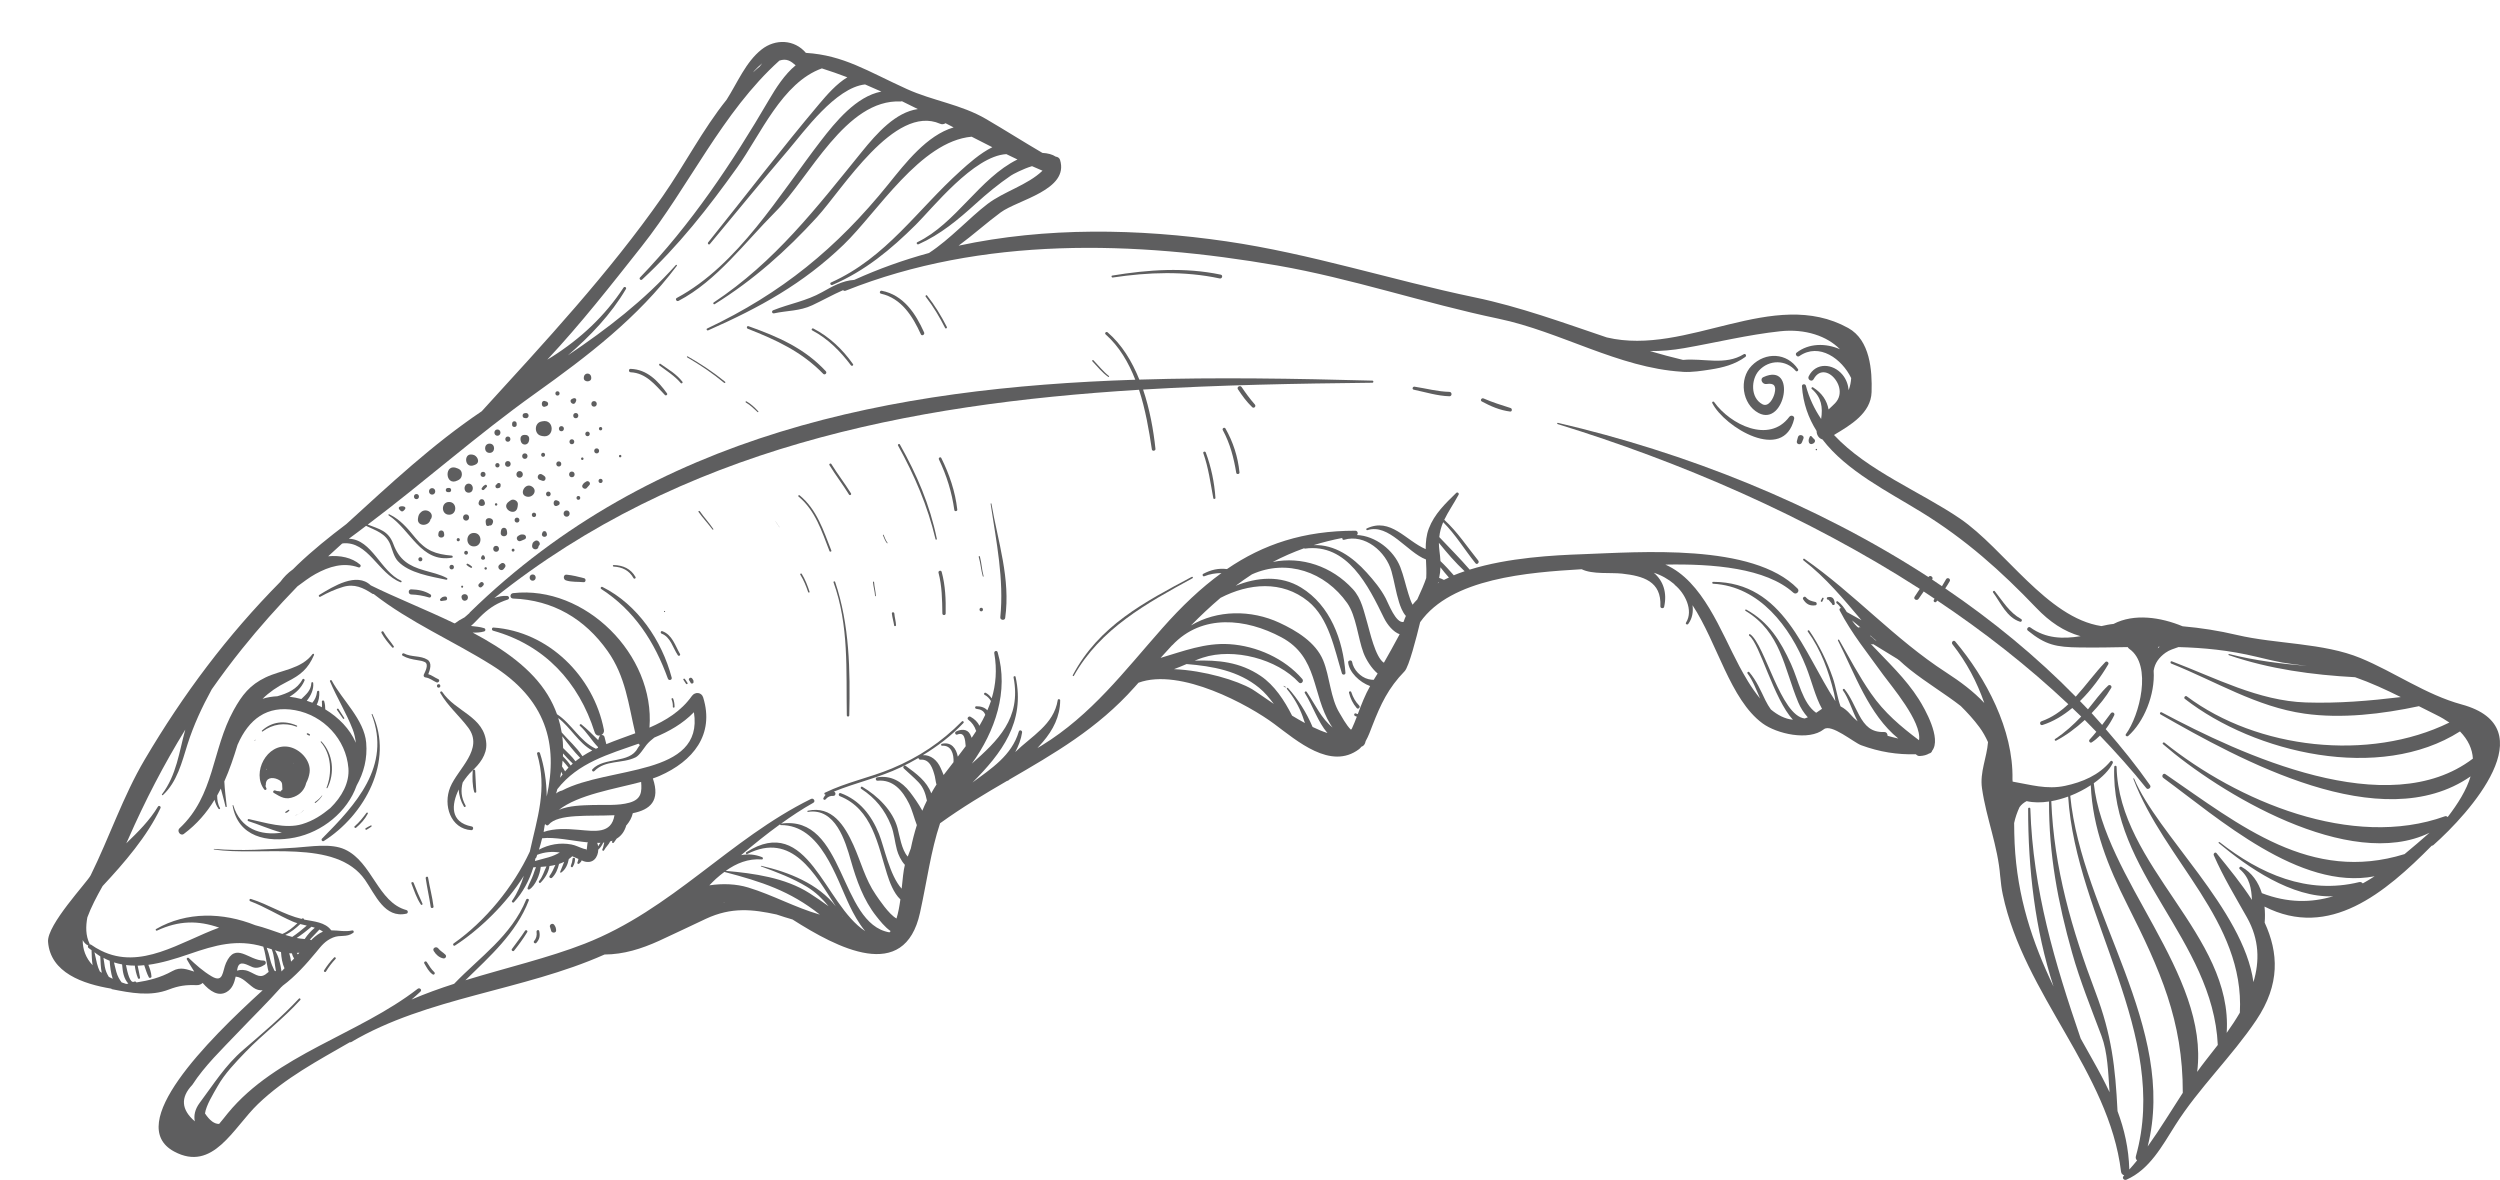 <?xml version="1.0" encoding="utf-8"?>
<!-- Generator: Adobe Illustrator 14.0.0, SVG Export Plug-In . SVG Version: 6.00 Build 43363)  -->
<!DOCTYPE svg PUBLIC "-//W3C//DTD SVG 1.1//EN" "http://www.w3.org/Graphics/SVG/1.1/DTD/svg11.dtd">
<svg version="1.1" id="Ebene_1" xmlns="http://www.w3.org/2000/svg" xmlns:xlink="http://www.w3.org/1999/xlink" x="0px" y="0px"
	 width="159.532px" height="75.291px" viewBox="0 0 159.532 75.291" enable-background="new 0 0 159.532 75.291"
	 xml:space="preserve">
<path fill="#5E5E5F" d="M21.966,45.812c-0.12-0.19-0.243-0.379-0.365-0.568c-0.039-0.061-0.137-0.002-0.096,0.057
	c0.128,0.186,0.255,0.372,0.385,0.557C21.922,45.903,21.996,45.861,21.966,45.812"/>
<path fill="#5E5E5F" d="M30.075,52.976c0.135,0.008,0.165-0.211,0.032-0.236c-1.407-0.268-1.3-1.405-0.832-2.36
	c0.01,0.375,0.13,0.752,0.33,1.091c0.04,0.067,0.144,0.006,0.106-0.063c-0.286-0.521-0.312-0.98-0.186-1.473
	c0.192-0.297,0.402-0.557,0.589-0.729c0.486-0.447,0.965-1.048,0.918-1.76c-0.116-1.735-1.948-2.006-2.814-3.295
	c-0.049-0.073-0.166-0.008-0.121,0.072c0.482,0.838,1.2,1.437,1.776,2.203c1.034,1.375-0.655,2.622-1.142,3.807
	C28.26,51.376,28.75,52.888,30.075,52.976"/>
<path fill="#5E5E5F" d="M30.163,49.189c-0.022,0.445-0.027,0.918,0.098,1.352c0.019,0.07,0.136,0.059,0.131-0.02
	c-0.026-0.443-0.048-0.888-0.071-1.332C30.315,49.086,30.167,49.086,30.163,49.189"/>
<path fill="#5E5E5F" d="M16.86,50.375c0.06,0.078,0.187,0.012,0.136-0.08c-0.027-0.049-0.038-0.098-0.057-0.146
	c0.012-0.016,0.024-0.035,0.023-0.063c-0.01-0.466,0.411-0.507,0.749-0.36c0.382,0.166,0.271,0.342,0.311,0.661
	c-0.002,0.001-0.004,0.003-0.006,0.004c-0.056,0.019-0.077,0.06-0.086,0.104c-0.026,0.002-0.053,0.004-0.08,0.004
	c-0.033-0.01-0.062-0.004-0.098-0.018c-0.007-0.002-0.01,0.004-0.015,0.006c-0.057-0.01-0.114-0.019-0.169-0.043
	c-0.105-0.043-0.196,0.097-0.092,0.157c0.461,0.271,0.752,0.466,1.298,0.245c0.403-0.163,0.673-0.477,0.765-0.882
	c0.112-0.213,0.188-0.446,0.217-0.665c0.102-0.768-0.614-1.507-1.326-1.639C17.034,47.402,16.044,49.31,16.86,50.375 M17.016,49.092
	c-0.014,0.011-0.029,0.015-0.044,0.022c0.01-0.018,0.016-0.037,0.026-0.057C17.002,49.07,17.012,49.082,17.016,49.092
	 M18.762,48.754c-0.004-0.003-0.008-0.004-0.011-0.007c-0.013-0.026-0.028-0.051-0.043-0.074
	C18.729,48.697,18.743,48.728,18.762,48.754"/>
<path fill="#5E5E5F" d="M20.665,53.667c2.624-1.664,4.487-5.113,3.099-8.097c-0.013-0.026-0.059-0.007-0.048,0.021
	c1.273,3.293-1.022,5.766-3.168,7.925C20.472,53.593,20.57,53.728,20.665,53.667"/>
<path fill="#5E5E5F" d="M23.385,51.873c-0.231,0.31-0.457,0.603-0.753,0.854c-0.063,0.055,0.028,0.145,0.092,0.091
	c0.301-0.256,0.562-0.543,0.747-0.896C23.501,51.865,23.422,51.821,23.385,51.873"/>
<path fill="#5E5E5F" d="M23.699,52.746c0.044-0.031,0.007-0.094-0.041-0.071c-0.113,0.05-0.214,0.112-0.32,0.175
	c-0.062,0.037-0.007,0.131,0.056,0.096C23.503,52.885,23.598,52.818,23.699,52.746"/>
<path fill="#5E5E5F" d="M13.945,51.611c0.04,0.055,0.127,0.007,0.092-0.053c-0.148-0.25-0.175-0.516-0.179-0.793
	c0.082-0.146,0.159-0.295,0.234-0.444c0.093,0.382,0.215,0.763,0.297,1.149c0.009,0.045,0.085,0.035,0.08-0.01
	c-0.058-0.539-0.13-1.064-0.154-1.595c0.332-0.741,0.598-1.532,0.85-2.358c0.001-0.002,0.005-0.002,0.006-0.006
	c0.699-1.599,1.862-2.507,3.66-2.182c1.822,0.331,3.255,1.863,3.402,3.702c0.074,0.922-0.412,1.817-1.158,2.547
	c-0.533,0.438-1.07,0.802-1.793,1.022c-1.067,0.324-2.358-0.097-3.398-0.321c-0.085-0.019-0.12,0.104-0.036,0.13
	c0.614,0.188,1.384,0.542,2.141,0.734c-1.365,0.205-2.644-0.235-3.101-1.743c-0.008-0.029-0.049-0.017-0.045,0.012
	c0.342,2.003,2.211,2.394,3.969,2.044c1.744-0.348,3.359-1.639,3.946-3.318c0.459-0.826,0.696-1.719,0.61-2.731
	c-0.126-1.478-1.531-2.722-2.199-3.97c-0.033-0.06-0.14-0.017-0.113,0.049c0.44,1.046,1.044,2.011,1.45,3.068
	c0.111,0.289,0.167,0.571,0.2,0.853c-0.38-0.886-1.098-1.613-1.95-2.131c0.001-0.169-0.015-0.332-0.067-0.515
	c-0.022-0.08-0.158-0.067-0.149,0.021c0.011,0.123,0.011,0.241,0.003,0.36c-0.108-0.06-0.222-0.104-0.332-0.157
	c0.128-0.244,0.179-0.534,0.163-0.828c-0.005-0.093-0.13-0.088-0.141,0c-0.038,0.299-0.142,0.511-0.3,0.696
	c-0.117-0.047-0.236-0.086-0.356-0.125c0.267-0.324,0.453-0.737,0.41-1.133c-0.008-0.074-0.113-0.078-0.117,0
	c-0.024,0.49-0.347,0.729-0.64,1.022c-0.251-0.067-0.503-0.116-0.754-0.146c0.397-0.237,0.741-0.543,0.955-1.026
	c0.039-0.089-0.084-0.166-0.131-0.078c-0.332,0.624-0.952,0.888-1.604,1.073c-0.329,0.015-0.645,0.068-0.941,0.164
	c0.419-0.414,0.928-0.771,1.56-1.086c0.865-0.433,1.338-0.819,1.724-1.709c0.029-0.066-0.053-0.113-0.096-0.057
	c-0.729,0.96-1.98,1.002-2.987,1.482c-1.01,0.482-1.511,1.126-2.048,2.099c-1.399,2.536-1.205,5.437-3.454,7.536
	c-0.187,0.174,0.067,0.516,0.277,0.357c0.845-0.631,1.465-1.367,1.961-2.18C13.741,51.238,13.813,51.429,13.945,51.611"/>
<path fill="#5E5E5F" d="M20.891,50.287c0.486-0.947,0.37-2.186-0.38-2.973c-0.026-0.027-0.065,0.014-0.041,0.041
	c0.676,0.769,0.738,1.982,0.367,2.91C20.825,50.295,20.875,50.316,20.891,50.287"/>
<path fill="#5E5E5F" d="M20.099,51.181c-0.038,0.026,0.003,0.08,0.039,0.052c0.174-0.136,0.303-0.275,0.425-0.455
	c0.008-0.011-0.01-0.024-0.018-0.015C20.408,50.939,20.289,51.052,20.099,51.181"/>
<path fill="#5E5E5F" d="M18.868,52.028c0.205-0.071,0.357-0.149,0.502-0.313c0.005-0.006-0.003-0.015-0.008-0.008
	c-0.13,0.161-0.295,0.266-0.498,0.309C18.856,52.019,18.86,52.03,18.868,52.028"/>
<path fill="#5E5E5F" d="M18.23,51.794c-0.048,0.021-0.027,0.101,0.021,0.08c0.131-0.055,0.093-0.031,0.204-0.139
	c0.036-0.033-0.017-0.086-0.054-0.053C18.344,51.72,18.287,51.757,18.23,51.794"/>
<path fill="#5E5E5F" d="M16.297,47.203l-0.062,0.063c-0.009,0.009,0.003,0.021,0.011,0.014c0.022-0.021,0.042-0.043,0.063-0.063
	C16.318,47.207,16.305,47.195,16.297,47.203"/>
<path fill="#5E5E5F" d="M18.918,46.371c0.04,0.017,0.068-0.052,0.029-0.068c-0.785-0.348-1.593-0.262-2.232,0.32
	c-0.028,0.026,0.011,0.08,0.043,0.055C17.391,46.201,18.181,46.085,18.918,46.371"/>
<path fill="#5E5E5F" d="M19.764,46.857c-0.059-0.045-0.051-0.035-0.137-0.065c-0.054-0.019-0.075,0.065-0.023,0.086
	c0.034,0.017,0.069,0.035,0.103,0.054C19.76,46.974,19.818,46.898,19.764,46.857"/>
<path fill="#5E5E5F" d="M22.004,54.204c-0.898-0.413-2.226-0.169-3.161-0.112c-1.743,0.104-3.441,0.23-5.186,0.079
	c-0.019-0.001-0.024,0.032-0.005,0.035c2.946,0.462,7.788-0.737,9.648,1.951c0.66,0.954,1.248,2.462,2.639,2.146
	c0.115-0.026,0.109-0.197,0-0.227C24.101,57.579,23.759,55.009,22.004,54.204"/>
<path fill="#5E5E5F" d="M72.704,24.224c-0.467-1.163-1.11-2.23-2.023-3.016c-0.088-0.076-0.217,0.05-0.129,0.129
	c0.873,0.775,1.463,1.791,1.894,2.894c-15.51,0.506-30.765,3.414-42.472,14.857c-0.011,0.011-0.008,0.022-0.015,0.033
	c-0.11,0.088-0.214,0.181-0.315,0.275c-0.135,0.078-0.28,0.149-0.331,0.184c-0.095,0.063-0.187,0.132-0.283,0.197
	c-0.014-0.002-0.03-0.004-0.045-0.006c-1.855-0.892-3.77-1.647-5.328-2.419c-0.9-0.863-2.382,0.065-3.283,0.612
	c-0.074,0.045-0.008,0.159,0.068,0.116c0.467-0.26,0.941-0.477,1.453-0.629c0.719-0.213,1.276,0.05,1.863,0.435
	c0.028,0.019,0.057,0.023,0.085,0.019c2.311,1.805,5.042,2.978,7.528,4.534c3.498,2.191,4.256,5.033,3.518,8.389
	c-0.014-0.958-0.149-1.906-0.432-2.768c-0.038-0.114-0.216-0.067-0.182,0.049c0.665,2.246,0.006,4.086-0.465,6.232
	c-1.051,2.262-2.856,4.457-4.859,5.862c-0.082,0.058-0.007,0.192,0.08,0.137c1.566-1.017,3.284-2.666,4.398-4.454
	c-0.178,0.553-0.402,1.088-0.753,1.598c-0.05,0.072,0.06,0.154,0.119,0.092c0.549-0.589,0.991-1.4,1.239-2.23
	c0.057-0.002,0.113-0.007,0.17-0.01c-0.064,0.146-0.113,0.301-0.166,0.457c-0.103,0.303-0.27,0.576-0.373,0.875
	c-0.023,0.066,0.059,0.124,0.116,0.089c0.383-0.233,0.68-0.959,0.726-1.438c0.123-0.008,0.244-0.019,0.365-0.031
	c-0.16,0.314-0.233,0.648-0.473,0.936c-0.056,0.068,0.036,0.166,0.1,0.1c0.279-0.285,0.511-0.66,0.567-1.061
	c0.127-0.018,0.252-0.041,0.375-0.072c-0.109,0.24-0.209,0.479-0.369,0.699c-0.068,0.094,0.077,0.196,0.156,0.121
	c0.242-0.232,0.369-0.558,0.447-0.882c0.112-0.036,0.221-0.082,0.328-0.134c-0.088,0.21-0.166,0.425-0.255,0.633
	c-0.015,0.034,0.018,0.081,0.056,0.057c0.29-0.192,0.43-0.529,0.494-0.867c0.076-0.051,0.148-0.113,0.219-0.178
	c0.13,0.059,0.264,0.109,0.393,0.172c-0.014,0.076-0.029,0.162-0.06,0.22c-0.039,0.069,0.048,0.13,0.106,0.082
	c0.097-0.082,0.137-0.138,0.162-0.214c0.049,0.021,0.096,0.049,0.147,0.064c0.586,0.184,0.901-0.263,0.914-0.748
	c0.139-0.123,0.234-0.271,0.316-0.445c0.023-0.002,0.044-0.006,0.065-0.008c-0.039,0.129-0.045,0.271-0.122,0.438
	c-0.032,0.071,0.069,0.133,0.106,0.062c0.116-0.223,0.295-0.348,0.388-0.57c0.052-0.014,0.106-0.028,0.156-0.047
	c-0.009,0.019-0.019,0.035-0.028,0.054c-0.038,0.075,0.062,0.131,0.112,0.065c0.075-0.1,0.132-0.174,0.178-0.248
	c0.287-0.172,0.501-0.447,0.618-0.857c0.007-0.006,0.015-0.003,0.022-0.012c0.189-0.226,0.328-0.475,0.391-0.756
	c1.1-0.22,1.768-0.785,1.28-2.217c0.149-0.052,0.292-0.104,0.42-0.16c2.146-0.937,3.526-2.642,2.789-5.012
	c-0.106-0.342-0.521-0.367-0.717-0.094c-0.703,0.986-1.666,1.57-2.709,2.023c0.368-4.65-4.122-9.106-8.703-8.582
	c-0.217,0.025-0.227,0.337,0,0.345c2.545,0.094,4.576,1.29,6.033,3.352c1.151,1.627,1.33,3.413,1.764,5.245
	c-0.619,0.229-1.243,0.447-1.847,0.694c-0.036-0.157-0.079-0.313-0.119-0.467c-0.023-0.086-0.116-0.127-0.197-0.115
	c0.11-0.059,0.191-0.176,0.16-0.338c-0.653-3.407-3.538-6.268-7.044-6.521c-0.118-0.009-0.135,0.171-0.027,0.201
	c3.287,0.919,5.465,3.271,6.483,6.482c0.06,0.187,0.221,0.242,0.361,0.205c-0.017,0.014-0.036,0.023-0.046,0.045
	c-0.04,0.082-0.069,0.164-0.089,0.25c-0.349-0.344-0.691-0.693-1.073-1.002c-0.064-0.051-0.155,0.035-0.092,0.092
	c0.432,0.385,0.739,0.936,1.15,1.351c0.002,0.017,0.003,0.031,0.005,0.047c-0.045,0.021-0.089,0.042-0.134,0.064
	c-1.011-0.453-1.559-1.607-2.486-2.204c-0.15-0.414-0.341-0.826-0.592-1.235c-1.02-1.667-2.807-2.921-4.785-3.971
	c0.247,0.001,0.495-0.005,0.729-0.076c0.105-0.032,0.102-0.176,0-0.209c-0.271-0.088-0.557-0.106-0.841-0.14
	c0.266-0.232,0.506-0.518,0.75-0.741c0.498-0.456,0.953-0.737,1.594-0.944c0.13-0.042,0.099-0.219-0.031-0.23
	c-0.28-0.024-0.556,0.033-0.819,0.13c11.933-9.539,26.365-12.375,41.136-13.287c0.409,1.254,0.638,2.585,0.819,3.806
	c0.019,0.13,0.244,0.099,0.23-0.032c-0.127-1.207-0.367-2.535-0.79-3.789c4.867-0.293,9.771-0.382,14.632-0.435
	c0.087-0.001,0.087-0.132,0-0.134C82.666,24.157,77.672,24.069,72.704,24.224 M35.812,49.25c0.031,0.057,0.058,0.116,0.085,0.175
	c-0.052,0.069-0.108,0.134-0.158,0.206C35.766,49.502,35.791,49.375,35.812,49.25 M36.06,49.224
	c-0.063-0.107-0.125-0.218-0.198-0.316c0.016-0.123,0.028-0.246,0.038-0.37c0.129,0.146,0.259,0.288,0.377,0.444
	C36.202,49.058,36.13,49.14,36.06,49.224 M36.416,48.851c-0.142-0.213-0.31-0.404-0.493-0.586c0.004-0.062,0.004-0.125,0.006-0.187
	c0.197,0.228,0.408,0.442,0.621,0.649C36.503,48.767,36.459,48.81,36.416,48.851 M36.722,48.578
	c-0.225-0.311-0.518-0.566-0.789-0.844c-0.004-0.25-0.022-0.502-0.053-0.752c0.357,0.475,0.729,0.959,1.141,1.379
	C36.92,48.431,36.817,48.5,36.722,48.578 M34.161,54.785c0.022-0.023,0.051-0.037,0.065-0.073c0.02-0.053,0.035-0.11,0.054-0.164
	c0.472-0.183,0.958-0.223,1.443-0.147c-0.22,0.123-0.448,0.23-0.709,0.303c-0.292,0.079-0.585,0.16-0.877,0.24
	C34.147,54.89,34.15,54.837,34.161,54.785 M37.432,54.283c0.018-0.116-0.052-0.08-0.186-0.122c-0.269-0.084-0.512-0.224-0.791-0.274
	c-0.72-0.133-1.43-0.004-2.064,0.332c0.077-0.238,0.143-0.479,0.203-0.726c0.8-0.099,1.909,0.166,2.924,0.263
	c-0.007,0.021-0.027,0.029-0.031,0.055C37.465,53.964,37.457,54.128,37.432,54.283 M38.167,54.009
	c-0.01-0.068-0.024-0.135-0.047-0.199c-0.004-0.011-0.016-0.016-0.02-0.025c0.073,0.001,0.145,0.001,0.216-0.002
	C38.26,53.855,38.212,53.933,38.167,54.009 M36.912,52.952c-0.763-0.063-1.507-0.106-2.222,0.136
	c0.03-0.145,0.047-0.293,0.071-0.439c0.009-0.023,0.018-0.047,0.028-0.07c0.041,0.083,0.146,0.134,0.221,0.046
	c0.601-0.712,2.54-0.528,4.201-0.604C39.018,53.228,37.963,53.042,36.912,52.952 M40.176,51.218
	c-0.747,0.213-1.587,0.125-2.356,0.152c-0.668,0.021-1.495,0.029-2.153,0.309c1.225-0.967,3.552-1.332,5.246-1.783
	C40.961,50.513,40.943,51,40.176,51.218 M44.281,45.449c0.65,4.122-5.438,3.431-8.413,4.997c-0.147,0.032-0.272,0.098-0.382,0.19
	c0.028-0.096,0.055-0.189,0.081-0.283c0.001-0.002,0.002-0.002,0.003-0.002c1.322-1.691,3.288-2.223,5.176-2.895
	c0.027,0.033,0.051,0.064,0.088,0.085c-0.045,0.071-0.103,0.129-0.143,0.206c-0.519,0.998-2.135,0.541-2.886,1.339
	c-0.075,0.08,0.044,0.199,0.121,0.12c0.711-0.73,1.777-0.459,2.633-0.878c0.254-0.125,0.529-0.591,0.694-0.794
	c0.141-0.174,0.316-0.325,0.502-0.469C42.682,46.681,43.554,46.195,44.281,45.449 M37.792,47.892
	c-0.216,0.111-0.425,0.232-0.626,0.362c-0.357-0.555-0.889-1.014-1.323-1.515c-0.05-0.307-0.122-0.614-0.219-0.92
	C36.417,46.429,36.917,47.41,37.792,47.892"/>
<path fill="#5E5E5F" d="M157.084,44.953c-2.287-0.625-4.268-2.055-6.448-2.957c-2.378-0.984-5.397-0.889-7.881-1.475
	c-1.181-0.279-2.323-0.455-3.479-0.557c-1.403-0.581-3.094-0.831-4.405-0.149c-0.261,0.024-0.515,0.08-0.772,0.138
	c-3.471-0.524-6.195-4.934-9.033-6.865c-2.508-1.709-5.898-3.042-8.035-5.331c1.052-0.625,2.359-1.394,2.4-2.734
	c0.043-1.381-0.09-3.315-1.49-4.091c-4.795-2.656-10.277,1.819-15.406,0.601c-2.773-0.934-5.514-1.95-8.44-2.559
	c-5.323-1.11-10.446-2.787-15.842-3.574c-5.602-0.816-11.502-0.921-17.084,0.278c0.933-0.688,1.813-1.48,2.687-2.123
	c1.09-0.804,4.393-1.432,3.786-3.358c-0.039-0.12-0.154-0.191-0.271-0.2c-0.215-0.145-0.519-0.224-0.851-0.239
	c-1.209-0.707-2.389-1.458-3.6-2.165c-1.594-0.931-3.388-1.157-5.054-1.912c-2.521-1.145-4.026-2.154-6.441-2.307
	c-0.721-0.854-1.94-0.919-2.832-0.212c-1.005,0.797-1.53,2.108-2.227,3.202c-1.528,1.903-2.677,4.154-4.093,6.183
	c-3.411,4.884-7.52,9.299-11.532,13.696c-3.143,2.115-5.845,4.656-8.639,7.198c-1.094,0.826-2.153,1.679-3.12,2.603
	c-0.098,0.094-0.191,0.192-0.289,0.286c-0.325,0.229-0.586,0.5-0.798,0.791c-3.395,3.433-6.19,7.161-8.663,11.353
	c-1.378,2.333-2.251,4.959-3.449,7.386c-0.206,0.418-2.8,3.158-2.717,4.241c0.149,1.97,2.223,2.687,4.041,2.988
	c0.012,0.01,0.009,0.03,0.025,0.032c1.214,0.242,2.459,0.482,3.649,0.021c0.621-0.24,1.105-0.304,1.751-0.277
	c0.175,0.006,0.301-0.05,0.399-0.141c0.454,0.521,0.994,0.889,1.526,0.581c0.371-0.213,0.494-0.592,0.582-0.985
	c0.443,0.038,0.748,0.437,1.137,0.709c0.185,0.131,0.387,0.176,0.584,0.164c-3.537,3.219-8.861,8.559-5.648,10.289
	c2.485,1.336,3.768-1.514,5.351-3.031c1.734-1.664,3.82-2.766,5.854-3.94c0.031,0.003,0.061,0.005,0.092-0.013
	c4.843-2.861,10.985-3.278,16.168-5.588c1.217-0.004,2.354-0.363,3.483-0.875c1-0.457,1.987-0.938,2.983-1.403
	c1.646-0.767,2.989-0.603,4.507-0.277c0.338,0.115,0.678,0.222,1.022,0.32c2.843,1.81,7.145,4.092,8.136-0.431
	c0.461-2.103,0.687-3.93,1.28-5.709c1.405-1.016,2.838-1.869,4.26-2.696c0.053-0.015,0.105-0.028,0.148-0.078
	c0.005-0.006,0.011-0.011,0.016-0.017c2.839-1.651,5.619-3.236,7.986-5.896c0.084-0.095,0.166-0.187,0.25-0.281
	c2.674-0.983,7.066,1.439,8.657,2.623c1.458,1.085,3.616,2.978,5.421,1.614c0.059-0.044,0.102-0.104,0.151-0.156
	c0.135-0.035,0.229-0.15,0.269-0.357c0.18-0.312,0.303-0.668,0.426-0.983c0.535-1.374,1.012-2.397,2.062-3.478
	c0.272-0.281,0.753-2.145,0.989-3.127c1.98-2.815,6.913-3.176,10.307-3.379c0.684,0.341,1.858,0.2,2.58,0.281
	c1.34,0.151,2.521,0.482,2.442,2.084c-0.007,0.139,0.212,0.169,0.241,0.033c0.197-0.895-0.049-1.653-0.66-2.172
	c0.49,0.155,0.926,0.405,1.313,0.732c0.008,0.012,0.004,0.025,0.018,0.036c0.649,0.522,1.219,1.631,0.725,2.413
	c-0.059,0.092,0.081,0.166,0.143,0.083c0.262-0.354,0.328-0.777,0.271-1.194c1.579,2.391,2.399,6.02,4.467,7.539
	c0.909,0.67,2.954,1.142,3.915,0.377c0.471-0.375,1.909,0.847,2.379,1.019c1.189,0.435,2.291,0.606,3.494,0.578
	c0.061,0.065,0.137,0.116,0.236,0.112c0.258-0.012,0.453-0.069,0.604-0.16c0.107-0.02,0.176-0.092,0.197-0.178
	c0.605-0.776-0.459-2.666-0.85-3.283c-0.83-1.315-2.002-2.403-3.078-3.545c0.012,0.006,0.022,0.015,0.033,0.021
	c0.049,0.024,0.098,0.022,0.142,0.01c0.521,0.321,1.039,0.638,1.556,0.953c0.018,0.017,0.039,0.033,0.057,0.05
	c0.008,0.008,0.017,0.006,0.024,0.01c0.224,0.203,0.446,0.406,0.685,0.595c1.117,0.883,2.248,1.551,3.256,2.336
	c0.42,0.416,0.824,0.854,1.191,1.351c0.221,0.297,0.396,0.618,0.549,0.953c-0.076,0.998-0.531,1.914-0.385,2.942
	c0.276,1.934,1.012,3.655,1.165,5.642c0,0.002,0.003,0.003,0.003,0.006c0.034,0.389,0.082,0.769,0.158,1.129
	c1.346,6.387,6.783,11.326,7.549,17.698c0.016,0.13,0.104,0.195,0.201,0.228c-0.013,0.014-0.025,0.029-0.037,0.041
	c-0.126,0.131,0.032,0.301,0.18,0.236c1.481-0.652,2.281-2.158,3.117-3.479c1.504-2.379,3.59-4.354,5.166-6.7
	c1.545-2.298,1.411-4.321,0.537-6.226c0.028-0.336,0.025-0.681-0.01-1.023c4.145,2.114,7.7-0.883,10.668-3.882
	c0.035-0.009,0.07-0.009,0.104-0.038C157.588,51.889,162.491,46.427,157.084,44.953 M137.694,41.371
	c0.015-0.032,0.029-0.065,0.045-0.099h0.072C137.772,41.305,137.729,41.338,137.694,41.371 M48.637,4.04
	c-0.058,0.072-0.111,0.14-0.164,0.211c-0.148,0.116-0.281,0.245-0.421,0.367c0.028-0.033,0.053-0.069,0.082-0.101
	C48.289,4.343,48.459,4.187,48.637,4.04 M5.277,59.988c0.081,0.149,0.188,0.276,0.345,0.344c0.005,0.002,0.007-0.002,0.012-0.002
	c-0.032,0.051-0.039,0.115,0.013,0.16c0.064,0.057,0.13,0.09,0.195,0.142c0.009,0.302,0.015,0.639,0.068,0.962
	C5.46,61.115,5.277,60.572,5.277,59.988 M6.399,61.031c0.021,0.351,0.023,0.715,0.096,1.049c-0.044-0.029-0.083-0.061-0.124-0.09
	c-0.074-0.152-0.134-0.311-0.179-0.492c-0.06-0.246-0.106-0.49-0.166-0.734C6.15,60.852,6.274,60.958,6.399,61.031 M7.792,61.541
	c0.037,0.465,0.094,0.893,0.398,1.228c-0.045,0.007-0.09,0.015-0.136,0.019c-0.101-0.031-0.199-0.063-0.293-0.099
	c-0.142-0.192-0.257-0.385-0.336-0.665c-0.057-0.201-0.101-0.406-0.15-0.609C7.446,61.469,7.619,61.509,7.792,61.541 M6.999,61.309
	c0.02,0.338,0.071,0.774,0.193,1.151c-0.087-0.041-0.168-0.082-0.248-0.123c-0.119-0.193-0.212-0.397-0.257-0.657
	c-0.034-0.187-0.057-0.371-0.085-0.556C6.732,61.195,6.865,61.257,6.999,61.309 M15.874,61.983c-0.258-0.112-0.51-0.112-0.75-0.046
	c0.012-0.058,0.024-0.117,0.037-0.175c0.132-0.524,0.619-0.173,0.957-0.045c0.278,0.104,0.551-0.007,0.777-0.157
	c0.114-0.076,0.075-0.262-0.071-0.262c-0.968-0.004-1.786-1.225-2.401,0.152c-0.238,0.535-0.154,1.308-0.922,0.851
	c-0.541-0.322-1.002-0.733-1.456-1.166c-0.062-0.06-0.165,0.017-0.119,0.092c0.108,0.183,0.271,0.47,0.469,0.774
	c-0.451-0.129-0.857-0.336-1.395-0.034c-0.769,0.429-1.515,0.603-2.294,0.726c-0.024-0.055-0.087-0.08-0.141-0.051
	c-0.265,0.143-0.432-0.578-0.526-1.059c0.187,0.024,0.375,0.035,0.563,0.037c0.034,0.271,0.093,0.537,0.198,0.795
	c0.033,0.084,0.148,0.053,0.135-0.037c-0.037-0.256-0.105-0.502-0.151-0.754c0.138-0.002,0.278-0.021,0.418-0.034
	c0.091,0.26,0.163,0.526,0.295,0.771c0.041,0.076,0.175,0.045,0.169-0.047c-0.017-0.264-0.103-0.505-0.199-0.746
	c0.84-0.113,1.707-0.377,2.609-0.687c1.657-0.571,3.046-0.972,4.726-0.472c0.12,0.377,0.175,0.771,0.243,1.158
	c0.026,0.153,0.054,0.309,0.098,0.459c-0.013,0.008-0.029,0.014-0.04,0.024C16.625,62.496,16.396,62.208,15.874,61.983
	 M19.577,59.066c-0.301,0.252-0.601,0.504-0.928,0.721c-0.147-0.037-0.294-0.078-0.443-0.125c0.36-0.174,0.666-0.422,0.956-0.695
	C19.299,59.001,19.438,59.035,19.577,59.066 M17.34,60.576c0.179,0.44,0.175,0.938,0.272,1.402
	c-0.031-0.018-0.063-0.029-0.098-0.037c-0.113-0.228-0.214-0.458-0.276-0.727c-0.057-0.254-0.128-0.498-0.216-0.737
	c0.051,0.019,0.099,0.027,0.15,0.046C17.231,60.544,17.281,60.555,17.34,60.576 M18.626,60.837c0.028,0.121,0.077,0.229,0.141,0.328
	c-0.022,0.022-0.042,0.048-0.064,0.07c-0.043,0.043-0.087,0.086-0.13,0.129c-0.02-0.18-0.062-0.358-0.116-0.535
	C18.514,60.833,18.57,60.837,18.626,60.837 M19.007,60.904c-0.023-0.029-0.045-0.064-0.066-0.096
	c0.056-0.005,0.11-0.004,0.165-0.014C19.074,60.83,19.041,60.867,19.007,60.904 M19.947,59.904c-0.03,0.026-0.055,0.061-0.086,0.09
	c-0.028-0.016-0.056-0.031-0.09-0.035c0.198-0.217,0.403-0.428,0.61-0.641c0.079,0.037,0.155,0.082,0.229,0.133
	C20.361,59.549,20.141,59.729,19.947,59.904 M19.443,59.921c-0.17-0.014-0.341-0.031-0.51-0.066c0.329-0.219,0.64-0.462,0.945-0.716
	c0.072,0.019,0.142,0.042,0.212,0.063C19.838,59.408,19.623,59.649,19.443,59.921 M17.932,60.755
	c0.021,0.355,0.082,0.732,0.222,1.033c-0.063,0.066-0.128,0.134-0.19,0.203c-0.063-0.471-0.18-0.953-0.418-1.352
	C17.674,60.68,17.81,60.726,17.932,60.755 M49.823,52.652c2.56-0.02,3.515,3.325,4.419,5.197c0.212,0.438,0.547,1.063,0.967,1.568
	c-2.617-1.699-3.644-7.551-7.584-5.034c-0.07,0.045-0.01,0.149,0.064,0.11c2.857-1.441,4.308,1.272,5.647,3.347
	c-1.119-1.443-3.018-2.199-4.757-2.589c-0.026-0.006-0.036,0.031-0.012,0.039c1.004,0.365,2.012,0.746,2.927,1.302
	c0.561,0.339,0.989,0.769,1.379,1.237c-0.399-0.289-0.804-0.569-1.221-0.834c-1.542-0.984-3.55-1.267-5.341-1.422
	c0.675-0.481,1.428-0.797,2.304-0.729c0.089,0.007,0.09-0.116,0.02-0.145c-0.468-0.187-0.913-0.213-1.343-0.129
	c0.804-0.686,1.63-1.349,2.491-1.972C49.782,52.626,49.793,52.654,49.823,52.652 M46.23,55.642c2.371,0.623,4.177,1.204,6.09,2.723
	c-1.58-0.451-3.007-1.254-4.574-1.731c-0.76-0.231-1.626-0.267-2.48-0.138c0.143-0.147,0.283-0.291,0.42-0.416
	c0.175-0.157,0.356-0.305,0.541-0.441C46.23,55.639,46.229,55.641,46.23,55.642 M53.728,58.432c0.014,0.021,0.029,0.042,0.043,0.063
	c-0.006-0.006-0.012-0.01-0.018-0.015C53.744,58.465,53.736,58.449,53.728,58.432 M46.187,57.609c0.023,0,0.044-0.003,0.066-0.002
	c-0.026,0.006-0.051,0.01-0.075,0.016C46.18,57.619,46.187,57.615,46.187,57.609 M77.887,38.149c1.784-0.923,3.915-1.14,5.594,0.226
	c1.323,1.076,1.674,3.054,2.15,4.594c0.037,0.119,0.233,0.103,0.226-0.03c-0.155-2.1-0.97-4.311-2.833-5.448
	c-1.299-0.793-2.815-0.662-4.173-0.111c0.337-0.256,0.684-0.499,1.04-0.73c2.233-1.003,4.66-0.165,6.076,1.831
	c0.576,0.813,0.688,2.239,1.039,3.173c0.163,0.436,0.512,0.998,0.904,1.325c-0.1,0.167-0.182,0.298-0.249,0.403
	c-0.101,0-0.212-0.012-0.341-0.044c-0.494-0.121-0.955-0.601-1.039-1.101c-0.022-0.143-0.268-0.109-0.252,0.034
	c0.066,0.622,0.719,1.263,1.402,1.509c-0.324,0.569-0.555,1.178-0.787,1.789c-0.037-0.012-0.074-0.023-0.111-0.035
	c-0.088-0.061-0.17,0.082-0.082,0.142c0.048,0.032,0.09,0.044,0.133,0.056c-0.098,0.254-0.199,0.508-0.314,0.756
	c-0.016,0.032-0.041,0.049-0.06,0.078c-0.286-0.259-0.642-0.923-0.726-1.059c-0.59-0.951-0.621-2.327-1.049-3.367
	c-0.476-1.158-1.713-1.9-2.789-2.4c-1.815-0.844-3.98-0.822-5.644,0.17C76.615,39.287,77.239,38.698,77.887,38.149 M85.766,34.446
	c1.327-0.396,2.68,0.754,3.03,2.013c0.181,0.652,0.278,1.322,0.481,1.971c0.074,0.235,0.213,0.633,0.436,0.875
	c-0.057,0.123-0.104,0.252-0.148,0.383c-0.484,0.104-0.955-1.153-1.137-1.504c-0.316-0.607-0.757-1.137-1.213-1.643
	c-0.906-1.005-2.049-1.808-3.385-1.755c0.581-0.181,1.189-0.334,1.829-0.458C85.641,34.392,85.682,34.471,85.766,34.446
	 M92.77,36.71c-0.273-0.311-0.551-0.621-0.851-0.905c-0.013-0.209-0.033-0.422-0.063-0.647c-0.025-0.185-0.035-0.356-0.037-0.519
	c0.511,0.635,1.053,1.262,1.643,1.813C93.227,36.532,92.994,36.617,92.77,36.71 M92.141,37.006
	c-0.099-0.051-0.199-0.094-0.305-0.129c0.049-0.22,0.078-0.447,0.082-0.677c0.171,0.227,0.354,0.442,0.542,0.654
	C92.352,36.904,92.245,36.953,92.141,37.006 M91.813,37.182c-0.02,0.012-0.039,0.025-0.059,0.037
	c0.007-0.019,0.008-0.038,0.014-0.057C91.782,37.17,91.799,37.175,91.813,37.182 M83.222,34.984
	c0.014,0.009,0.019,0.028,0.039,0.026c2.727-0.375,4.07,2.408,5.053,4.421c0.221,0.449,0.604,0.902,1.002,1.041
	c-0.354,0.661-0.705,1.295-1.006,1.82c-0.547-0.342-0.906-2.029-1.051-2.51c-0.23-0.768-0.371-1.583-0.932-2.19
	c-1.344-1.462-3.272-2.103-5.106-1.731C81.852,35.529,82.518,35.236,83.222,34.984 M74.792,41.179
	c0.005-0.004,0.011-0.002,0.016-0.007c1.899-2.02,4.7-1.714,6.958-0.507c2.375,1.27,1.934,3.627,3.141,5.574
	c0.037,0.059,0.08,0.121,0.128,0.184c-0.709-0.567-1.097-1.442-1.65-2.27c-0.05-0.076-0.17-0.007-0.121,0.07
	c0.52,0.835,0.83,1.84,1.444,2.555c-0.298-0.095-0.617-0.227-0.949-0.388c-0.377-0.897-0.943-1.802-1.569-2.485
	c-0.041-0.045-0.104,0.021-0.066,0.066c0.433,0.523,0.773,1.115,1.005,1.755c0.05,0.136,0.096,0.274,0.141,0.414
	c-0.274-0.149-0.548-0.308-0.82-0.472c-0.487-0.969-1.129-1.945-2.004-2.535c-1.329-0.896-2.715-1.021-4.208-0.975
	c0.174-0.071,0.346-0.138,0.513-0.191c1.979-0.645,4.745,0.084,6.131,1.581c0.137,0.147,0.349-0.07,0.219-0.22
	c-1.135-1.314-2.916-2.111-4.647-2.222c-1.549-0.099-2.944,0.447-4.395,0.876C74.304,41.712,74.547,41.443,74.792,41.179
	 M74.917,42.701c0.27-0.101,0.538-0.213,0.802-0.326c1.66,0.137,3.3,0.424,4.631,1.515c0.362,0.296,0.656,0.658,0.936,1.03
	c-0.651-0.439-1.171-0.813-1.38-0.937C78.956,43.422,76.844,42.781,74.917,42.701 M118.582,40.048
	c-0.157-0.119-0.284-0.281-0.399-0.457c0.182,0.15,0.363,0.3,0.547,0.449C118.672,40.012,118.623,40.021,118.582,40.048
	 M119.632,40.832c-0.006-0.006-0.003-0.016-0.011-0.023c-0.087-0.089-0.184-0.163-0.281-0.234c0.006-0.006,0.014-0.01,0.02-0.015
	c0.133,0.11,0.258,0.228,0.39,0.338C119.71,40.876,119.671,40.853,119.632,40.832 M132.774,66.27
	c-1.649-4.823-3.047-9.461-3.213-14.665c-0.002-0.09-0.14-0.09-0.14,0c-0.005,3.814,0.438,7.703,1.62,11.346
	c-1.348-2.82-2.318-5.703-2.482-9.133c-0.02-0.406-0.027-0.847-0.031-1.298c0.074-0.349,0.191-0.685,0.342-1.011
	c0.117-0.167,0.273-0.292,0.455-0.387c0.436,0.102,0.924,0.102,1.429,0.025c-0.015,3.344,0.565,6.441,1.474,9.657
	c0.506,1.798,1.219,3.554,1.875,5.302c0.395,1.055,0.426,2.344,0.514,3.592c-0.314-0.67-0.668-1.336-1.055-2.021
	C133.293,67.203,133.032,66.736,132.774,66.27 M135.125,70.904c-0.141-2.808-0.367-4.844-1.41-7.602
	c-1.502-3.973-2.648-7.903-2.816-12.176c0.358-0.064,0.721-0.166,1.076-0.295c0.489,7.766,6.5,15.203,4.322,22.947
	c-0.033,0.119,0.008,0.211,0.076,0.272c-0.16,0.2-0.328,0.39-0.496,0.579C135.838,73.277,135.561,72.067,135.125,70.904
	 M137.049,73.16c1.909-7.578-4.201-14.846-4.941-22.377c0.467-0.184,0.912-0.414,1.31-0.676c0.12,2.77,1.101,5.18,2.344,7.651
	c2.095,4.161,3.539,7.377,3.528,11.979C138.546,70.88,137.833,72.061,137.049,73.16 M144.334,56.994
	c-0.217-0.695-0.625-1.306-1.297-1.678c-0.09-0.05-0.196,0.075-0.113,0.147c0.654,0.565,0.741,1.253,0.779,1.964
	c-0.652-1.012-1.455-1.998-2.26-2.984c-0.086-0.105-0.221,0.03-0.174,0.135c0.605,1.388,1.375,2.648,2.115,3.965
	c0.799,1.42,0.809,2.807,0.414,4.127c-0.637-4.615-6.15-9.471-7.615-12.987c-0.013-0.03-0.063-0.019-0.051,0.013
	c1.992,5.245,7.115,9.082,6.799,14.926c-0.256,0.44-0.541,0.871-0.84,1.289c0.422-6.24-6.887-10.629-7.025-16.972
	c-0.002-0.098-0.147-0.098-0.151,0c-0.251,6.66,6.304,11.048,6.608,17.743c-0.276,0.361-0.553,0.713-0.821,1.052
	c-0.171,0.216-0.333,0.441-0.495,0.666c0.799-6.274-5.945-12.313-6.598-18.421c0.555-0.393,0.996-0.84,1.211-1.283
	c0.045-0.091-0.074-0.201-0.146-0.115c-0.738,0.889-1.792,1.33-2.896,1.566c-1.176,0.251-2.223-0.079-3.346-0.27
	c-0.005-0.049-0.006-0.096-0.011-0.144c0.069-3.166-1.696-6.479-3.653-8.8c-0.107-0.126-0.277,0.053-0.179,0.178
	c0.923,1.178,1.56,2.396,2.034,3.748c-0.688-0.738-1.539-1.369-2.441-1.953c-3.289-2.129-5.845-5.023-9.037-7.247
	c-0.063-0.044-0.117,0.056-0.059,0.101c1.426,1.098,2.551,2.466,3.697,3.815c-0.307-0.177-0.619-0.348-0.934-0.519
	c-0.16-0.26-0.332-0.509-0.574-0.679c-0.075-0.053-0.141,0.067-0.07,0.121c0.104,0.079,0.191,0.182,0.271,0.296
	c-0.066,0.013-0.123,0.078-0.082,0.158c0.75,1.462,1.836,2.791,2.789,4.123c0.486,0.674,2.471,2.988,2.275,4.162
	c-1.178-0.888-2.209-1.75-3.07-2.994c-0.756-1.09-1.371-2.261-2.027-3.41c-0.028-0.049-0.102-0.006-0.076,0.043
	c1.072,2.104,1.964,4.721,3.85,6.252c-0.23-0.053-0.458-0.109-0.684-0.174c0.004-0.119-0.066-0.246-0.211-0.241
	c-0.827,0.026-1.225-0.382-1.605-1.082c-0.303-0.56-0.529-1.155-0.932-1.655c-0.047-0.057-0.145,0.02-0.102,0.079
	c0.35,0.472,0.588,1.292,0.938,1.976c-0.171-0.14-0.335-0.295-0.487-0.475c-0.144-0.17-0.364-0.364-0.603-0.482
	c-0.211-0.586-0.293-1.244-0.495-1.824c-0.365-1.051-0.868-2.09-1.499-3.006c-0.04-0.059-0.139-0.002-0.096,0.057
	c0.847,1.174,1.334,2.529,1.675,3.929c0.038,0.162,0.063,0.336,0.087,0.511c-2.063-3.154-3.282-7.583-7.799-7.613
	c-0.079-0.001-0.078,0.118,0,0.123c2.957,0.16,4.912,2.748,5.929,5.301c0.366,0.919,0.575,1.887,1.017,2.68
	c-0.059,0.036-0.117,0.073-0.168,0.113c-0.07,0.056-0.139,0.092-0.207,0.14c-0.873-0.613-1.115-2.046-1.604-3.115
	c-0.675-1.47-1.406-2.674-2.856-3.471c-0.054-0.029-0.1,0.05-0.048,0.081c2.265,1.366,2.445,3.617,3.365,5.835
	c0.142,0.344,0.356,0.68,0.612,0.959c-0.066,0.026-0.133,0.057-0.197,0.075c-1.533-0.17-2.535-4.713-3.479-5.374
	c-0.061-0.042-0.113,0.053-0.057,0.096c0.672,0.514,1.557,4.033,2.781,5.357c-0.512-0.049-0.982-0.301-1.406-0.655
	c-0.124-0.174-0.24-0.362-0.348-0.584c-0.305-0.63-0.573-1.263-1.033-1.799c-0.053-0.062-0.159,0.021-0.109,0.085
	c0.332,0.438,0.555,1.023,0.801,1.598c-0.572-0.69-1.021-1.5-1.324-2.063c-1.186-2.218-2.323-5.435-4.721-6.481
	c3.049-0.059,6.42,0.215,8.17,1.794c0.18,0.161,0.437-0.091,0.267-0.265c-2.854-2.917-10.119-2.32-13.722-2.192
	c-1.799,0.064-4.728,0.211-7.2,0.984c-0.614-0.715-1.292-1.388-1.941-2.078c0.037-0.347,0.124-0.657,0.25-0.949
	c0.792,0.788,1.363,1.755,2.062,2.621c0.1,0.124,0.272-0.051,0.174-0.174c-0.708-0.878-1.329-1.835-2.167-2.599
	c0.241-0.507,0.579-0.988,0.913-1.598c0.054-0.097-0.072-0.195-0.151-0.118c-0.696,0.679-1.394,1.346-1.746,2.268
	c-0.163,0.426-0.202,0.869-0.202,1.319c-1.281-0.557-2.24-2.041-3.764-1.319c-0.061,0.029-0.018,0.127,0.045,0.107
	c1.372-0.44,2.529,1.411,3.736,1.872c0.02,0.394,0.039,0.791,0.017,1.183c-0.12,0.36-0.323,0.835-0.571,1.367
	c-0.104,0.11-0.211,0.218-0.301,0.337c-0.115-0.215-0.189-0.459-0.262-0.685c-0.182-0.57-0.303-1.157-0.52-1.716
	c-0.422-1.085-1.592-1.999-2.769-2.046c0.099-0.077,0.052-0.276-0.097-0.276c-3.308-0.001-5.886,0.866-8.195,2.447
	c-0.553-0.064-1.023,0.046-1.515,0.305c-0.084,0.044-0.024,0.191,0.066,0.155c0.358-0.145,0.722-0.201,1.097-0.204
	c-1.309,0.95-2.541,2.122-3.772,3.515c-2.429,2.746-4.521,5.535-7.701,7.49c-0.089,0.055-0.18,0.105-0.269,0.158
	c0.112-0.127,0.229-0.251,0.34-0.381c0.659-0.768,1.104-1.635,1.111-2.66c0.001-0.087-0.141-0.111-0.155-0.021
	c-0.249,1.576-1.683,2.307-2.714,3.32c0.21-0.391,0.371-0.805,0.438-1.25c0.019-0.135-0.168-0.195-0.209-0.058
	c-0.455,1.534-1.751,2.356-2.955,3.251c1.85-1.857,3.385-3.859,2.749-6.74c-0.019-0.085-0.146-0.048-0.129,0.036
	c0.508,2.627-1.029,4.047-2.66,5.497c1.487-2.072,2.369-4.611,1.644-7.107c-0.041-0.14-0.239-0.08-0.215,0.061
	c0.187,1.072,0.097,2.018-0.164,2.885c-0.101-0.145-0.211-0.268-0.379-0.354c-0.084-0.043-0.157,0.082-0.074,0.127
	c0.173,0.093,0.306,0.226,0.404,0.396c-0.067,0.201-0.144,0.398-0.228,0.593c-0.162-0.178-0.408-0.264-0.701-0.259
	c-0.108,0.002-0.104,0.153,0,0.164c0.286,0.03,0.485,0.136,0.567,0.382c-0.114,0.238-0.238,0.473-0.374,0.702
	c-0.112-0.253-0.314-0.437-0.571-0.58c-0.113-0.063-0.25,0.101-0.143,0.185c0.249,0.195,0.399,0.404,0.501,0.707
	c0.002,0.007,0.009,0.008,0.012,0.014c-0.094,0.148-0.191,0.294-0.291,0.439c-0.032-0.082-0.067-0.16-0.098-0.222
	c-0.188-0.364-0.592-0.335-0.906-0.175c-0.107,0.053-0.03,0.238,0.081,0.191c0.477-0.197,0.502,0.324,0.541,0.742
	c-0.165,0.221-0.333,0.443-0.504,0.666c-0.1-0.521-0.407-0.961-1.02-0.82c-0.071,0.016-0.056,0.132,0.017,0.125
	c0.59-0.041,0.758,0.531,0.729,1.048c-0.211,0.271-0.422,0.544-0.631,0.819c-0.07-0.188-0.152-0.357-0.196-0.459
	c-0.206-0.47-0.62-0.838-1.13-0.806c0.944-0.573,1.821-1.241,2.59-2.054c0.063-0.066-0.036-0.164-0.099-0.1
	c-1.307,1.321-2.754,2.287-4.466,3.002c-1.404,0.586-2.898,0.875-4.272,1.545c-0.079,0.037-0.027,0.137,0.046,0.133
	c-0.051,0.056-0.099,0.119-0.141,0.203c-0.049,0.098,0.079,0.166,0.141,0.084c0.133-0.16,0.297-0.232,0.492-0.215
	c0.17-0.004,0.173-0.248,0.026-0.271c1.406-0.575,2.895-0.892,4.271-1.552c0.386-0.186,0.763-0.385,1.131-0.598
	c0.011,0.063,0.056,0.119,0.134,0.111c0.596-0.054,0.787,0.585,0.91,1.055c0.04,0.151,0.052,0.358,0.108,0.535
	c-0.009,0.012-0.018,0.024-0.027,0.036c-0.118,0.167-0.206,0.349-0.309,0.521c-0.278-0.766-0.951-1.26-1.63-1.754
	c-0.096-0.069-0.207,0.082-0.124,0.162c0.312,0.299,0.65,0.575,0.947,0.891c0.321,0.339,0.442,0.73,0.532,1.162
	c-0.109,0.211-0.2,0.429-0.292,0.646c-0.244-0.438-0.537-0.856-0.79-1.185c-0.522-0.682-1.235-1.092-2.104-0.941
	c-0.119,0.02-0.092,0.223,0.029,0.213c1.008-0.09,1.603,0.635,2.015,1.461c0.205,0.411,0.321,0.918,0.499,1.373
	c-0.156,0.487-0.281,0.984-0.385,1.488c-0.067,0.172-0.132,0.346-0.195,0.52c-0.388-0.404-0.534-1.385-0.648-1.808
	c-0.303-1.129-1.279-2.069-2.249-2.644c-0.082-0.049-0.152,0.076-0.074,0.127c0.906,0.592,1.504,1.336,1.905,2.336
	c0.199,0.494,0.236,1.052,0.376,1.564c0.081,0.297,0.263,0.695,0.506,0.952c-0.093,0.36-0.141,0.912-0.205,1.521
	c-0.768-0.844-1.118-2.682-1.447-3.495c-0.476-1.177-1.233-2.161-2.446-2.601c-0.123-0.043-0.17,0.146-0.053,0.193
	c2.069,0.827,2.419,3.08,3.012,4.963c0.153,0.488,0.418,1.223,0.853,1.625c-0.057,0.426-0.134,0.846-0.247,1.219
	c-0.481-0.252-1.156-1.274-1.329-1.527c-0.671-0.977-0.941-2.098-1.42-3.159c-0.567-1.255-1.375-2.53-2.915-2.19
	c-0.049,0.01-0.027,0.08,0.019,0.072c1.741-0.261,2.372,1.838,2.733,3.111c0.354,1.244,0.806,2.522,1.624,3.549
	c0.216,0.271,0.542,0.697,0.912,0.947c-0.022,0.031-0.05,0.056-0.073,0.082c-3.227-0.553-2.82-7.522-6.918-6.938
	c0.658-0.474,1.335-0.927,2.056-1.33c0.163-0.09,0.02-0.329-0.144-0.248c-5.236,2.586-8.856,7.052-14.438,9.237
	c-2.31,0.904-5.006,1.535-7.616,2.335c1.565-1.533,3.238-3.005,4.043-5.091c0.041-0.107-0.128-0.15-0.17-0.047
	c-0.948,2.311-2.935,3.636-4.595,5.365c-0.93,0.299-1.842,0.629-2.717,1.004c0.19-0.17,0.388-0.326,0.57-0.508
	c0.118-0.117-0.054-0.273-0.178-0.178c-3.772,2.924-9.043,4.199-12.116,7.939c-0.179,0.232-0.369,0.455-0.555,0.684
	c-0.291,0.007-0.59-0.199-0.901-0.67c0.071-0.516,0.533-1.258,0.8-1.729c0.461-0.813,1.14-1.518,1.784-2.187
	c1.118-1.163,2.413-2.121,3.495-3.322c0.054-0.058-0.032-0.146-0.086-0.087c-1.103,1.18-2.331,2.214-3.55,3.268
	c-1.163,1.004-1.873,2.17-2.779,3.379c-0.312,0.416-0.388,0.828-0.312,1.183c-0.87-0.746-0.926-1.521-0.162-2.326
	c0.788-1.22,1.911-2.292,2.91-3.342c0.946-0.995,1.893-1.917,2.774-2.907c0.031-0.019,0.058-0.043,0.078-0.074
	c0.805-0.594,1.521-1.396,2.139-2.143c0.336-0.407,0.563-0.721,1.076-0.936c0.474-0.197,0.85,0.013,1.287-0.297
	c0.078-0.056,0.031-0.177-0.065-0.156c-0.447,0.101-0.886-0.01-1.333-0.008c-0.384-0.525-1.108-0.564-1.725-0.685
	c-0.007-0.063-0.09-0.117-0.149-0.058c-0.005,0.005-0.009,0.01-0.013,0.014c-1.125-0.262-2.134-0.934-3.237-1.273
	c-0.096-0.031-0.131,0.111-0.041,0.146c0.939,0.353,1.783,0.894,2.7,1.292c0.099,0.043,0.201,0.079,0.304,0.109
	c-0.285,0.277-0.588,0.526-0.959,0.686c-0.576-0.193-1.151-0.414-1.728-0.557c-2.061-0.824-4.377-0.883-6.326,0.242
	c-0.067,0.037-0.009,0.131,0.058,0.101c1.394-0.647,2.613-0.659,3.961-0.19c-2.487,0.912-4.998,2.735-7.541,1.465
	c-0.002,0-0.002-0.002-0.003-0.002c-0.21-0.104-0.419-0.226-0.629-0.375c-0.032-0.021-0.064-0.024-0.093-0.017
	c-0.001-0.011,0.01-0.019,0.004-0.03c-0.265-0.552-0.25-1.123-0.147-1.693c0.236-0.646,0.589-1.319,0.974-2
	c1.387-1.486,2.848-3.18,3.693-4.973c0.051-0.109-0.099-0.199-0.162-0.096c-0.527,0.884-1.271,1.617-2.021,2.342
	c0.044-0.091,0.086-0.182,0.126-0.273c1.077-2.45,2.275-4.762,3.641-6.984c-0.4,1.441-0.549,2.884-1.49,4.132
	c-0.026,0.036,0.029,0.075,0.061,0.046c0.911-0.844,1.207-2.086,1.569-3.234c0.389-1.228,0.931-2.391,1.548-3.514
	c0.611-0.871,1.25-1.73,1.929-2.576c1.099-1.369,2.29-2.708,3.541-3.997c0.377-0.273,0.746-0.566,1.152-0.788
	c0.865-0.476,1.783-0.761,2.747-0.42c0.098,0.035,0.182-0.109,0.102-0.176c-0.535-0.457-1.276-0.603-2.041-0.534
	c0.29-0.27,0.581-0.535,0.875-0.798c0.011-0.007,0.023-0.007,0.035-0.015c0.005-0.003,0.008-0.007,0.013-0.01
	c1.635-0.163,2.26,1.925,3.698,2.482c0.055,0.022,0.094-0.072,0.04-0.096c-1.317-0.592-1.863-2.641-3.342-2.682
	c0.372-0.267,0.732-0.549,1.098-0.823c0.622,0.305,1.268,0.475,1.553,1.207c0.132,0.339,0.224,0.771,0.479,1.047
	c0.71,0.767,2.11,0.976,3.087,1.186c0.062,0.014,0.106-0.074,0.044-0.107c-0.454-0.241-0.957-0.348-1.449-0.49
	c-0.999-0.287-1.6-0.677-1.975-1.687c-0.315-0.848-0.902-0.948-1.63-1.237c3.604-2.712,6.986-5.725,10.676-8.358
	c3.368-2.406,6.542-4.822,9.05-8.157c0.029-0.037-0.033-0.084-0.064-0.049c-2.04,2.28-4.406,4.09-6.888,5.763
	c1.423-1.23,2.745-2.604,3.701-4.232c0.058-0.098-0.09-0.183-0.152-0.089c-1.187,1.813-2.763,3.277-4.59,4.43
	c-0.089,0.056-0.184,0.112-0.279,0.169c2.135-2.279,4.068-4.752,6.02-7.22c3.036-3.836,5.144-8.577,8.793-11.864
	c0.459-0.151,0.716,0.018,1.039,0.3c-0.704,0.572-1.276,1.472-1.701,2.199c-2.353,4.026-4.983,7.971-8.23,11.339
	c-0.084,0.088,0.044,0.215,0.133,0.133c2.319-2.143,4.23-4.585,6.06-7.146c1.501-2.102,2.869-5.417,5.411-6.328
	c0.547,0.175,1.089,0.363,1.625,0.568c-0.685,0.408-1.303,1.119-1.782,1.686c-2.443,2.895-4.727,5.9-7.101,8.85
	c-0.06,0.075,0.044,0.184,0.108,0.108c1.665-2.002,3.314-4.019,5.004-6.001c1.004-1.177,3.016-3.979,4.9-4.188
	c0.349,0.147,0.695,0.3,1.041,0.456c-1.597,0.302-2.924,1.929-3.869,3.155c-2.615,3.393-5.284,7.926-9.185,10.014
	c-0.124,0.066-0.014,0.251,0.11,0.187c2.434-1.266,4.263-3.763,6.18-5.679c2.17-2.169,4.495-7.225,8.015-7.045
	c0.025,0.002,0.035-0.016,0.056-0.019C57.89,6.621,58.23,6.789,58.57,6.96C57.152,7.16,55.962,8.494,55,9.681
	c-2.919,3.601-5.539,7.018-9.456,9.621c-0.066,0.044-0.006,0.149,0.062,0.107c2.479-1.543,4.56-3.398,6.529-5.552
	c1.626-1.779,4.954-7.232,7.853-5.961c0.131,0.058,0.255,0.031,0.349-0.034c0.172,0.09,0.345,0.178,0.516,0.268
	c-1.707,0.5-3.08,2.282-4.168,3.63c-3.291,4.078-6.812,6.953-11.561,9.204c-0.079,0.037-0.01,0.151,0.068,0.116
	c3.284-1.452,6.054-2.97,8.648-5.471c2.144-2.069,4.895-6.593,8.163-6.886c0.438,0.226,0.879,0.45,1.32,0.671
	c-0.783,0.385-1.537,1.066-2.023,1.504c-2.785,2.509-4.728,5.532-8.271,7.129c-0.107,0.048-0.013,0.202,0.092,0.157
	c2.089-0.904,3.715-2.252,5.317-3.841c1.055-1.044,3.699-4.391,5.78-4.508c0.236,0.115,0.472,0.229,0.71,0.341
	c-2.417,1.185-3.925,4.086-6.391,5.28c-0.09,0.043-0.012,0.171,0.076,0.132c1.41-0.631,2.521-1.565,3.656-2.592
	c0.713-0.646,1.448-1.254,2.245-1.796c0.113-0.077,0.768-0.427,1.343-0.597c0.222,0.1,0.446,0.194,0.669,0.289
	c-0.963,0.925-2.464,1.325-3.51,2.124c-1.17,0.894-2.374,2.237-3.735,3.128c-1.63,0.445-3.223,1.014-4.768,1.716
	c-0.753,0.049-1.391,0.41-2.044,0.779c-1.022,0.574-2.069,0.735-3.13,1.159c-0.121,0.048-0.077,0.226,0.055,0.197
	c0.851-0.185,1.625-0.136,2.439-0.517c0.673-0.315,1.298-0.67,1.964-0.961c0.045,0.037,0.098,0.06,0.165,0.033
	c8.736-3.481,18.446-3.188,27.552-1.608c4.756,0.826,9.375,2.405,14.104,3.393c3.971,0.83,7.666,3.136,11.703,3.386
	c0.029,0.002,0.056,0.007,0.084,0.009h0.002h0.003c0.573,0.033,1.212-0.069,1.724-0.148c0.814-0.126,1.566-0.318,2.242-0.807
	c0.102-0.074,0.01-0.241-0.102-0.172c-1.186,0.737-2.59,0.236-3.873,0.364c-0.713-0.167-1.414-0.36-2.109-0.564
	c0.707,0.006,1.43-0.056,2.177-0.187c2.048-0.358,4.062-0.855,6.132-1.078c1.604-0.173,3.002,0.315,3.811,1.149
	c-0.896-0.401-1.992-0.392-2.768,0.219c-0.125,0.098,0.039,0.312,0.17,0.221c1.276-0.893,2.729,0.179,3.315,1.399
	c-0.015,0.251-0.063,0.507-0.161,0.771c-0.031-0.352-0.156-0.7-0.392-0.985c-0.604-0.729-1.708-0.808-2.158,0.102
	c-0.103,0.208,0.202,0.391,0.313,0.183c0.387-0.717,1.086-0.475,1.455,0.119c0.17,0.271,0.252,0.588,0.189,0.904
	c-0.087,0.428-0.406,0.625-0.689,0.907c-0.104-0.565-0.418-1.049-0.996-1.411c-0.062-0.038-0.133,0.053-0.078,0.101
	c0.631,0.545,0.713,1.182,0.6,1.918c-0.427-0.633-0.764-1.331-0.973-2.122c-0.035-0.139-0.262-0.114-0.252,0.034
	c0.074,1.097,0.418,2.033,0.936,2.857c-0.004,0.245,0.145,0.48,0.371,0.536c1.545,2.019,4.166,3.318,6.328,4.649
	c2.802,1.724,5.059,3.737,7.318,6.1c0.854,0.894,1.766,1.511,2.828,1.808c-1.117,0.184-2.216,0.158-3.211-0.561
	c-0.121-0.086-0.271,0.109-0.158,0.201c1.14,0.928,1.811,1.06,3.313,1.079c1.06,0.015,2.069-0.005,3.06-0.024
	c0.03,0.043,0.064,0.087,0.114,0.121c1.478,1.039,0.64,4.26-0.227,5.436c-0.066,0.091,0.071,0.182,0.147,0.114
	c1-0.884,1.727-2.636,1.625-4.159c0.072-0.497,0.348-0.855,0.756-1.15c0.256-0.185,0.545-0.258,0.828-0.363
	c1.6,0.047,3.219,0.195,4.978,0.619c1.674,0.401,1.618,0.383,3.215,0.582c-1.658-0.135-3.308-0.338-4.957-0.756
	c-0.048-0.013-0.067,0.057-0.021,0.072c2.6,0.891,5.321,1.258,8.055,1.407c1.004,0.352,1.955,0.789,2.916,1.267
	c-2.012,0.243-4,0.409-6.045,0.344c-3.036-0.097-5.785-1.574-8.563-2.625c-0.089-0.033-0.125,0.107-0.039,0.143
	c2.834,1.133,5.446,2.763,8.506,3.195c2.366,0.336,4.963,0.025,7.297-0.476c0.363,0.185,0.73,0.369,1.107,0.556
	c0.318,0.155,0.59,0.32,0.836,0.488c-5.128,2.518-12.268,1.69-16.758-1.674c-0.093-0.068-0.216,0.09-0.124,0.161
	c4.455,3.471,12.438,5.342,17.56,2.08c0.529,0.543,0.787,1.127,0.824,1.735c-5.424,4.123-14.804-0.265-19.857-2.953
	c-0.086-0.047-0.162,0.082-0.076,0.132c5.035,2.874,14.076,7.903,19.785,3.956c-0.258,0.869-0.813,1.752-1.461,2.594
	c-0.047-0.044-0.104-0.074-0.17-0.05c-5.932,2.138-13.25-0.968-17.901-4.697c-0.065-0.053-0.162,0.038-0.097,0.097
	c3.6,3.117,11.893,8.146,17.009,5.654c-0.524,0.459-1.054,0.919-1.593,1.361c-5.98,1.854-10.449-1.793-15.258-5.1
	c-0.146-0.103-0.279,0.133-0.138,0.237c3.515,2.574,8.713,7.207,13.485,6.278c-0.248,0.162-0.5,0.313-0.754,0.455
	c-0.055-0.063-0.131-0.107-0.226-0.084c-3.304,0.812-6.317-0.517-8.907-2.547c-0.041-0.033-0.1,0.022-0.059,0.058
	c1.854,1.543,4.664,3.503,7.301,3.394C147.491,57.615,145.989,57.631,144.334,56.994"/>
<path fill="#5E5E5F" d="M134.372,46.528c0.206-0.271,0.387-0.565,0.54-0.88c0.073-0.148-0.122-0.258-0.218-0.127
	c-0.182,0.248-0.364,0.494-0.551,0.738c-0.224-0.252-0.443-0.504-0.67-0.752c0.484-0.506,0.924-1.049,1.25-1.61
	c0.07-0.124-0.093-0.244-0.195-0.149c-0.479,0.444-0.869,1.008-1.291,1.516c-0.166-0.178-0.338-0.352-0.508-0.526
	c0.721-0.707,1.332-1.543,1.803-2.342c0.07-0.117-0.094-0.244-0.188-0.146c-0.664,0.689-1.236,1.495-1.886,2.207
	c-2.511-2.563-5.315-4.863-8.327-6.908c0.098-0.151,0.199-0.301,0.286-0.46c0.082-0.15-0.138-0.277-0.229-0.133
	c-0.092,0.149-0.174,0.303-0.266,0.452c-0.211-0.142-0.419-0.288-0.632-0.428c0.003-0.004,0.006-0.008,0.009-0.012
	c0.096-0.128-0.117-0.291-0.221-0.17c-0.007,0.008-0.014,0.017-0.02,0.025c-7.233-4.691-15.533-7.952-23.641-9.84
	c-0.052-0.013-0.072,0.063-0.021,0.079c7.801,2.4,15.896,5.875,23.111,10.516c-0.109,0.165-0.217,0.332-0.328,0.497
	c-0.105,0.155,0.141,0.292,0.248,0.144c0.112-0.156,0.221-0.315,0.33-0.475c0.232,0.152,0.461,0.308,0.692,0.462
	c-0.015,0.027-0.032,0.052-0.046,0.078c-0.059,0.115,0.102,0.208,0.172,0.101c0.016-0.022,0.029-0.044,0.044-0.065
	c2.985,1.997,5.801,4.2,8.366,6.617c-0.492,0.462-1.043,0.852-1.717,1.091c-0.147,0.054-0.086,0.286,0.066,0.237
	c0.686-0.217,1.324-0.604,1.903-1.086c0.19,0.182,0.384,0.361,0.571,0.546c-0.504,0.532-1.053,1.028-1.664,1.431
	c-0.066,0.044-0.008,0.143,0.063,0.107c0.635-0.332,1.258-0.797,1.829-1.32c0.25,0.248,0.493,0.502,0.737,0.754
	c-0.141,0.167-0.275,0.339-0.428,0.495c-0.09,0.09,0.027,0.251,0.137,0.179c0.195-0.126,0.363-0.273,0.521-0.429
	c1.035,1.082,2.033,2.192,2.961,3.354c0.107,0.135,0.338-0.043,0.239-0.185C136.331,48.865,135.373,47.679,134.372,46.528"/>
<path fill="#5E5E5F" d="M21.32,61.101c-0.246,0.254-0.452,0.523-0.64,0.822c-0.049,0.077,0.075,0.149,0.121,0.072
	c0.178-0.291,0.375-0.557,0.611-0.803C21.468,61.132,21.379,61.042,21.32,61.101"/>
<path fill="#5E5E5F" d="M26.253,56.375c0.177,0.459,0.326,0.934,0.603,1.344c0.043,0.063,0.132,0.009,0.101-0.059
	c-0.204-0.436-0.385-0.877-0.563-1.324C26.359,56.25,26.219,56.287,26.253,56.375"/>
<path fill="#5E5E5F" d="M27.165,56.042c0.09,0.615,0.229,1.223,0.321,1.836c0.016,0.102,0.192,0.078,0.179-0.023
	c-0.076-0.625-0.246-1.232-0.348-1.854C27.301,55.9,27.149,55.944,27.165,56.042"/>
<path fill="#5E5E5F" d="M27.235,61.392c-0.062-0.098-0.218-0.008-0.156,0.092c0.159,0.264,0.274,0.521,0.534,0.697
	c0.083,0.057,0.178-0.069,0.106-0.138C27.514,61.849,27.385,61.626,27.235,61.392"/>
<path fill="#5E5E5F" d="M27.968,60.521c-0.126-0.167-0.405-0.018-0.289,0.169c0.143,0.229,0.337,0.412,0.607,0.468
	c0.135,0.028,0.239-0.13,0.137-0.236C28.283,60.778,28.089,60.683,27.968,60.521"/>
<path fill="#5E5E5F" d="M33.502,59.397c-0.256,0.405-0.561,0.772-0.838,1.164c-0.058,0.081,0.076,0.185,0.139,0.106
	c0.302-0.379,0.589-0.772,0.842-1.188C33.699,59.389,33.56,59.308,33.502,59.397"/>
<path fill="#5E5E5F" d="M34.239,59.462c0.034,0.235-0.02,0.435-0.163,0.596c-0.063,0.087,0.076,0.191,0.147,0.113
	c0.209-0.228,0.254-0.457,0.186-0.756C34.384,59.302,34.219,59.352,34.239,59.462"/>
<path fill="#5E5E5F" d="M35.107,59.184c0.018,0.058,0.035,0.114,0.053,0.171c0.011,0.214,0.352,0.207,0.328,0
	c-0.019-0.162-0.024-0.186-0.113-0.328C35.268,58.857,35.011,59.007,35.107,59.184"/>
<path fill="#5E5E5F" d="M26.242,37.936c0.39,0.01,0.765,0.08,1.138,0.19c0.12,0.037,0.185-0.134,0.083-0.198
	c-0.381-0.235-0.779-0.305-1.221-0.32C26.03,37.601,26.031,37.931,26.242,37.936"/>
<path fill="#5E5E5F" d="M29.492,37.506c0.087,0,0.087-0.135,0-0.135S29.405,37.506,29.492,37.506"/>
<path fill="#5E5E5F" d="M28.825,35.455c-1.019-0.086-1.642-0.312-2.3-1.11c-0.499-0.607-0.958-1.177-1.68-1.525
	c-0.046-0.022-0.085,0.042-0.041,0.071c1.399,0.909,2.051,3.038,4.039,2.696C28.923,35.574,28.895,35.46,28.825,35.455"/>
<path fill="#5E5E5F" d="M30.112,36.152c-0.135-0.112-0.105-0.093-0.259-0.178c-0.053-0.03-0.118,0.047-0.067,0.088
	c0.137,0.108,0.107,0.09,0.263,0.172C30.099,36.261,30.16,36.191,30.112,36.152"/>
<path fill="#5E5E5F" d="M30.992,36.351c0.103,0,0.103-0.158,0-0.158S30.889,36.351,30.992,36.351"/>
<path fill="#5E5E5F" d="M28.408,38.318c0.183,0.006,0.156-0.292-0.034-0.253c-0.162,0.033-0.15,0.033-0.274,0.149
	c-0.06,0.056,0.002,0.162,0.08,0.137C28.256,38.34,28.332,38.329,28.408,38.318"/>
<path fill="#5E5E5F" d="M29.459,38.16c0.004,0.011,0.008,0.023,0.012,0.035c0.054,0.171,0.26,0.184,0.359,0.046
	c0.012-0.016,0.01-0.032,0.017-0.049l0.003,0.003c0.001-0.008,0.002-0.016,0.004-0.024c0.011-0.038,0.009-0.073-0.004-0.109
	c-0.006-0.029-0.018-0.052-0.034-0.072C29.703,37.84,29.385,37.927,29.459,38.16"/>
<path fill="#5E5E5F" d="M30.75,37.449c0.028-0.028,0.057-0.056,0.084-0.084c0.121-0.12-0.066-0.306-0.186-0.186
	c-0.028,0.028-0.056,0.056-0.084,0.083C30.443,37.383,30.63,37.569,30.75,37.449"/>
<path fill="#5E5E5F" d="M32.161,36.288c0.023-0.031,0.046-0.062,0.068-0.092c0.104-0.142-0.102-0.35-0.244-0.245
	c-0.031,0.023-0.061,0.045-0.092,0.068C31.638,36.209,31.974,36.543,32.161,36.288"/>
<path fill="#5E5E5F" d="M29.242,34.542c0.132,0,0.132-0.205,0-0.205S29.11,34.542,29.242,34.542"/>
<path fill="#5E5E5F" d="M27.479,33.105c0.004,0.01,0.009,0.019,0.013,0.029c0.247-0.396-0.286-0.735-0.608-0.469
	c-0.157,0.13-0.189,0.243-0.214,0.44C26.606,33.623,27.415,33.615,27.479,33.105"/>
<path fill="#5E5E5F" d="M27.575,31.561c0.265,0,0.265-0.41,0-0.41S27.31,31.561,27.575,31.561"/>
<path fill="#5E5E5F" d="M28.658,32.846c0.525,0,0.525-0.814,0-0.814S28.133,32.846,28.658,32.846"/>
<path fill="#5E5E5F" d="M28.158,34.303c0.098,0.003,0.195-0.056,0.19-0.182v-0.016c0-0.007-0.005-0.009-0.006-0.015
	c-0.001-0.056-0.004-0.103-0.035-0.156c-0.064-0.111-0.234-0.111-0.298,0c-0.031,0.053-0.034,0.1-0.035,0.156
	c-0.001,0.006-0.006,0.008-0.006,0.015v0.016C27.963,34.247,28.06,34.306,28.158,34.303"/>
<path fill="#5E5E5F" d="M29.742,33.221c0.257,0,0.257-0.398,0-0.398S29.485,33.221,29.742,33.221"/>
<path fill="#5E5E5F" d="M25.577,32.603c0.048,0.043,0.114,0.043,0.162,0c0.015-0.013,0.028-0.026,0.043-0.039
	c0.384-0.348-0.632-0.348-0.248,0C25.549,32.577,25.562,32.589,25.577,32.603"/>
<path fill="#5E5E5F" d="M26.575,31.853c0.212,0,0.212-0.328,0-0.328S26.363,31.853,26.575,31.853"/>
<path fill="#5E5E5F" d="M29.193,30.662c0.028-0.014,0.057-0.029,0.085-0.043c0.252-0.128,0.271-0.571,0-0.693
	c-0.028-0.013-0.057-0.025-0.085-0.038C28.316,29.495,28.382,31.075,29.193,30.662"/>
<path fill="#5E5E5F" d="M30.157,31.257c0.025-0.104,0.02-0.183-0.036-0.276c-0.097-0.16-0.329-0.16-0.426,0
	c-0.056,0.093-0.061,0.172-0.036,0.276C29.72,31.503,30.096,31.503,30.157,31.257"/>
<path fill="#5E5E5F" d="M30.917,32.003c-0.011-0.022-0.021-0.044-0.03-0.066c-0.051-0.109-0.239-0.109-0.289,0
	c-0.01,0.022-0.02,0.044-0.031,0.066C30.392,32.384,31.092,32.384,30.917,32.003"/>
<path fill="#5E5E5F" d="M28.575,31.404c0.027,0.001,0.056,0.002,0.083,0.003c0.174,0.006,0.174-0.276,0-0.27
	c-0.027,0.001-0.056,0.002-0.083,0.003C28.405,31.146,28.405,31.398,28.575,31.404"/>
<path fill="#5E5E5F" d="M30.268,29.678c0.021-0.009,0.042-0.018,0.062-0.027c0.354-0.149,0.119-0.605-0.172-0.639
	c-0.025-0.003-0.049-0.005-0.073-0.008C29.57,28.945,29.647,29.94,30.268,29.678"/>
<path fill="#5E5E5F" d="M30.825,30.436c0.212,0,0.212-0.328,0-0.328S30.613,30.436,30.825,30.436"/>
<path fill="#5E5E5F" d="M31.242,28.901c0.382,0,0.382-0.592,0-0.592S30.86,28.901,31.242,28.901"/>
<path fill="#5E5E5F" d="M31.742,27.805c0.257,0,0.257-0.398,0-0.398S31.485,27.805,31.742,27.805"/>
<path fill="#5E5E5F" d="M32.971,27.105c-0.001-0.028-0.002-0.056-0.003-0.083c-0.007-0.186-0.28-0.186-0.287,0
	c-0.001,0.027-0.002,0.055-0.003,0.083C32.671,27.294,32.978,27.294,32.971,27.105"/>
<path fill="#5E5E5F" d="M33.46,26.672c0.023,0.003,0.047,0.007,0.069,0.011c0.27,0.042,0.27-0.364,0-0.322
	c-0.022,0.003-0.046,0.007-0.069,0.01C33.312,26.396,33.312,26.649,33.46,26.672"/>
<path fill="#5E5E5F" d="M32.408,28.189c0.216,0,0.216-0.334,0-0.334S32.192,28.189,32.408,28.189"/>
<path fill="#5E5E5F" d="M31.742,29.83c0.182,0,0.182-0.281,0-0.281S31.56,29.83,31.742,29.83"/>
<path fill="#5E5E5F" d="M31.71,30.899c-0.154,0.046-0.112,0.3,0.067,0.255c0.025-0.005,0.048-0.011,0.072-0.017
	c0.057-0.014,0.093-0.069,0.095-0.126l0.003-0.072C31.954,30.802,31.75,30.775,31.71,30.899"/>
<path fill="#5E5E5F" d="M31.232,33.534c0.071,0.007,0.141-0.01,0.176-0.081c0.008-0.016,0.016-0.032,0.024-0.047
	c0.186-0.374-0.461-0.483-0.44-0.12c0.004,0.069,0.01,0.124,0.026,0.191C31.045,33.584,31.154,33.586,31.232,33.534 M31.292,33.514
	c-0.004-0.001-0.007-0.002-0.01-0.003C31.285,33.512,31.288,33.513,31.292,33.514"/>
<path fill="#5E5E5F" d="M30.242,34.008c-0.556,0-0.556,0.861,0,0.861S30.798,34.008,30.242,34.008"/>
<path fill="#5E5E5F" d="M31.658,35.212c0.245,0,0.245-0.381,0-0.381S31.413,35.212,31.658,35.212"/>
<path fill="#5E5E5F" d="M30.933,35.542c-0.01-0.022-0.02-0.044-0.03-0.066c-0.028-0.059-0.129-0.059-0.157,0
	c-0.01,0.022-0.02,0.044-0.03,0.066C30.606,35.779,31.043,35.779,30.933,35.542"/>
<path fill="#5E5E5F" d="M29.742,35.395c0.159,0,0.159-0.246,0-0.246S29.583,35.395,29.742,35.395"/>
<path fill="#5E5E5F" d="M28.825,36.042c-0.19,0-0.19,0.293,0,0.293C29.014,36.335,29.014,36.042,28.825,36.042"/>
<path fill="#5E5E5F" d="M26.825,35.557c-0.17,0-0.17,0.264,0,0.264S26.995,35.557,26.825,35.557"/>
<path fill="#5E5E5F" d="M32.363,34.022c-0.002-0.082-0.009-0.136-0.032-0.214c-0.053-0.17-0.293-0.17-0.346,0
	c-0.023,0.078-0.03,0.132-0.032,0.214C31.946,34.287,32.37,34.287,32.363,34.022"/>
<path fill="#5E5E5F" d="M32.742,35.199c0.121,0,0.121-0.187,0-0.187S32.621,35.199,32.742,35.199"/>
<path fill="#5E5E5F" d="M33.034,32.314c0.004-0.042,0.008-0.083,0.013-0.125c0.023-0.224-0.28-0.389-0.458-0.263
	c-0.035,0.024-0.07,0.049-0.105,0.073C31.875,32.425,32.953,33.071,33.034,32.314"/>
<path fill="#5E5E5F" d="M33.158,30.483c0.273,0,0.273-0.422,0-0.422C32.886,30.061,32.886,30.483,33.158,30.483"/>
<path fill="#5E5E5F" d="M31.658,32.11c-0.102,0-0.102,0.158,0,0.158C31.761,32.268,31.761,32.11,31.658,32.11"/>
<path fill="#5E5E5F" d="M32.408,29.79c0.238,0,0.238-0.369,0-0.369S32.17,29.79,32.408,29.79"/>
<path fill="#5E5E5F" d="M30.948,30.946c-0.118,0.071-0.111,0.076-0.201,0.197c-0.07,0.093,0.089,0.187,0.156,0.092
	c0.045-0.046,0.089-0.092,0.133-0.138C31.132,31.037,31.045,30.887,30.948,30.946"/>
<path fill="#5E5E5F" d="M33.528,31.662c0.433,0.197,0.842-0.366,0.4-0.625C33.515,30.794,33.135,31.484,33.528,31.662"/>
<path fill="#5E5E5F" d="M33.492,28.93c-0.227,0-0.227,0.352,0,0.352S33.719,28.93,33.492,28.93"/>
<path fill="#5E5E5F" d="M33.243,28.185c0.085,0.245,0.413,0.245,0.498,0c0.004-0.013,0.003-0.026,0.007-0.04
	c0.015-0.035,0.025-0.075,0.022-0.123c0-0.003,0-0.006-0.001-0.01c0.011-0.186-0.133-0.27-0.277-0.262
	c-0.145-0.008-0.288,0.076-0.277,0.262c-0.001,0.004-0.001,0.007-0.001,0.01c-0.003,0.048,0.006,0.088,0.022,0.123
	C33.24,28.159,33.239,28.171,33.243,28.185"/>
<path fill="#5E5E5F" d="M34.533,27.81c0.026,0.006,0.053,0.012,0.079,0.017c0.789,0.169,0.789-1.112,0-0.943
	c-0.026,0.005-0.053,0.011-0.079,0.017C34.081,26.997,34.081,27.714,34.533,27.81"/>
<path fill="#5E5E5F" d="M34.834,25.931c-0.003,0.001-0.006,0.001-0.01,0.002c0.207-0.023,0.207-0.3,0-0.322
	c0.004,0,0.007,0.001,0.01,0.002C34.487,25.435,34.487,26.108,34.834,25.931"/>
<path fill="#5E5E5F" d="M35.575,25.243c0.178,0,0.178-0.275,0-0.275C35.396,24.968,35.396,25.243,35.575,25.243"/>
<path fill="#5E5E5F" d="M35.825,27.52c0.212,0,0.212-0.328,0-0.328S35.613,27.52,35.825,27.52"/>
<path fill="#5E5E5F" d="M34.658,28.893c-0.166,0-0.166,0.258,0,0.258S34.824,28.893,34.658,28.893"/>
<path fill="#5E5E5F" d="M34.741,30.38c-0.048-0.04-0.1-0.074-0.154-0.103c-0.229-0.137-0.403,0.238-0.145,0.342
	c0.056,0.026,0.114,0.047,0.172,0.061C34.806,30.736,34.882,30.484,34.741,30.38"/>
<path fill="#5E5E5F" d="M35.658,29.77c0.212,0,0.212-0.328,0-0.328S35.446,29.77,35.658,29.77"/>
<path fill="#5E5E5F" d="M34.992,31.37c-0.196,0-0.196,0.305,0,0.305S35.188,31.37,34.992,31.37"/>
<path fill="#5E5E5F" d="M34.075,32.996c0.182,0,0.182-0.281,0-0.281S33.893,32.996,34.075,32.996"/>
<path fill="#5E5E5F" d="M32.992,33.031c-0.204,0-0.204,0.316,0,0.316S33.196,33.031,32.992,33.031"/>
<path fill="#5E5E5F" d="M33.25,34.512c0.067-0.028,0.134-0.057,0.201-0.085c0.186-0.051,0.131-0.299-0.043-0.316
	c-0.172-0.018-0.191-0.004-0.342,0.088C32.865,34.32,33.044,34.627,33.25,34.512"/>
<path fill="#5E5E5F" d="M34.141,34.517c-0.132,0.084-0.162,0.124-0.184,0.283c-0.041,0.302,0.394,0.356,0.409,0.055
	c0.005-0.008,0.011-0.017,0.016-0.026C34.563,34.691,34.328,34.396,34.141,34.517"/>
<path fill="#5E5E5F" d="M34.897,34.063c-0.009-0.04-0.022-0.071-0.041-0.107c-0.049-0.086-0.18-0.086-0.229,0
	c-0.019,0.036-0.032,0.067-0.041,0.107C34.53,34.323,34.954,34.323,34.897,34.063"/>
<path fill="#5E5E5F" d="M35.583,32.262c0.022-0.011,0.042-0.022,0.064-0.033c0.093-0.048,0.093-0.199,0-0.248
	c-0.022-0.011-0.042-0.022-0.064-0.032C35.243,31.773,35.243,32.438,35.583,32.262"/>
<path fill="#5E5E5F" d="M36.492,30.454c0.234,0,0.234-0.363,0-0.363S36.258,30.454,36.492,30.454"/>
<path fill="#5E5E5F" d="M37.158,29.354c0.105,0,0.105-0.164,0-0.164S37.053,29.354,37.158,29.354"/>
<path fill="#5E5E5F" d="M38.325,27.464c0.14,0,0.14-0.217,0-0.217S38.185,27.464,38.325,27.464"/>
<path fill="#5E5E5F" d="M36.492,28.347c0.204,0,0.204-0.316,0-0.316S36.288,28.347,36.492,28.347"/>
<path fill="#5E5E5F" d="M37.908,25.951c0.23,0,0.23-0.357,0-0.357S37.678,25.951,37.908,25.951"/>
<path fill="#5E5E5F" d="M37.492,27.542c-0.189,0-0.189,0.293,0,0.293S37.681,27.542,37.492,27.542"/>
<path fill="#5E5E5F" d="M38.075,28.933c0.208,0,0.208-0.322,0-0.322S37.867,28.933,38.075,28.933"/>
<path fill="#5E5E5F" d="M38.325,30.554c-0.174,0-0.174,0.27,0,0.27S38.499,30.554,38.325,30.554"/>
<path fill="#5E5E5F" d="M36.908,31.895c0.159,0,0.159-0.246,0-0.246S36.749,31.895,36.908,31.895"/>
<path fill="#5E5E5F" d="M37.178,30.936c-0.123,0.181,0.184,0.363,0.293,0.172c0.043-0.048,0.086-0.097,0.128-0.145
	c0.133-0.116-0.037-0.325-0.185-0.239C37.285,30.799,37.257,30.819,37.178,30.936"/>
<path fill="#5E5E5F" d="M36.158,32.971c0.257,0,0.257-0.398,0-0.398S35.901,32.971,36.158,32.971"/>
<path fill="#5E5E5F" d="M39.575,29.185c0.102,0,0.102-0.158,0-0.158S39.473,29.185,39.575,29.185"/>
<path fill="#5E5E5F" d="M36.742,26.689c0.216,0,0.216-0.334,0-0.334S36.526,26.689,36.742,26.689"/>
<path fill="#5E5E5F" d="M36.716,25.688c0.027-0.048,0.042-0.082,0.055-0.135c0.02-0.089-0.056-0.165-0.145-0.144
	c-0.053,0.012-0.087,0.027-0.135,0.054C36.254,25.599,36.584,25.924,36.716,25.688"/>
<path fill="#5E5E5F" d="M37.729,24.105c-0.001-0.014-0.003-0.028-0.004-0.042c-0.028-0.3-0.438-0.3-0.467,0
	c-0.001,0.014-0.003,0.028-0.004,0.042C37.225,24.412,37.758,24.412,37.729,24.105"/>
<path fill="#5E5E5F" d="M25.126,41.241c-0.211-0.315-0.47-0.59-0.655-0.922c-0.047-0.083-0.172-0.009-0.127,0.073
	c0.184,0.342,0.429,0.635,0.685,0.924C25.077,41.368,25.166,41.298,25.126,41.241"/>
<path fill="#5E5E5F" d="M27.848,43.541c0.138,0.06,0.257-0.143,0.119-0.203c-0.238-0.104-0.406-0.25-0.637-0.319
	c0.123-0.304,0.253-0.729-0.058-0.925c-0.437-0.273-1.025-0.15-1.488-0.395c-0.097-0.051-0.182,0.092-0.086,0.146
	c0.291,0.166,0.603,0.23,0.93,0.281c0.164,0.026,0.332,0.049,0.482,0.123c0.276,0.14,0.018,0.619-0.062,0.791
	c-0.044,0.095,0.01,0.181,0.11,0.191C27.422,43.264,27.616,43.438,27.848,43.541"/>
<path fill="#5E5E5F" d="M27.991,43.883c0.144,0,0.144-0.224,0-0.224S27.847,43.883,27.991,43.883"/>
<path fill="#5E5E5F" d="M38.369,37.588c2.126,1.378,3.399,3.371,4.251,5.718c0.055,0.15,0.285,0.092,0.242-0.068
	c-0.631-2.376-2.184-4.665-4.417-5.782C38.357,37.412,38.286,37.534,38.369,37.588"/>
<path fill="#5E5E5F" d="M43.046,45.105c-0.004-0.193-0.022-0.334-0.086-0.515c-0.024-0.067-0.132-0.038-0.107,0.03
	c0.063,0.156,0.09,0.318,0.082,0.484C42.937,45.177,43.047,45.177,43.046,45.105"/>
<path fill="#5E5E5F" d="M43.392,41.732c-0.308-0.535-0.496-1.229-1.13-1.456c-0.099-0.036-0.141,0.122-0.043,0.159
	c0.574,0.214,0.721,0.913,1.036,1.377C43.312,41.896,43.444,41.821,43.392,41.732"/>
<path fill="#5E5E5F" d="M43.611,43.382c0.056,0.083,0.11,0.167,0.165,0.251c0.039,0.06,0.137,0.003,0.096-0.056
	c-0.056-0.083-0.113-0.166-0.169-0.249C43.665,43.273,43.574,43.324,43.611,43.382"/>
<path fill="#5E5E5F" d="M43.993,43.436c0.022,0.038,0.045,0.075,0.068,0.112c0.022,0.111,0.202,0.086,0.196-0.026
	c-0.006-0.121-0.008-0.122-0.084-0.224C44.071,43.164,43.877,43.324,43.993,43.436"/>
<path fill="#5E5E5F" d="M36.157,36.671c-0.218-0.021-0.235,0.299-0.049,0.363c0.356,0.122,0.761,0.079,1.133,0.117
	c0.147,0.015,0.172-0.217,0.034-0.253C36.911,36.803,36.532,36.707,36.157,36.671"/>
<path fill="#5E5E5F" d="M33.991,37.055c0.257,0,0.257-0.398,0-0.398S33.734,37.055,33.991,37.055"/>
<path fill="#5E5E5F" d="M40.427,36.893c0.047,0.082,0.173,0.008,0.127-0.074c-0.299-0.529-0.806-0.751-1.397-0.763
	c-0.065-0.001-0.064,0.096,0,0.1C39.711,36.185,40.15,36.4,40.427,36.893"/>
<path fill="#5E5E5F" d="M42.407,38.984c-0.049,0-0.049,0.076,0,0.076S42.456,38.984,42.407,38.984"/>
<path fill="#5E5E5F" d="M36.54,54.792c-0.014,0.152-0.05,0.301-0.109,0.443c-0.036,0.082,0.074,0.151,0.121,0.072
	c0.099-0.172,0.138-0.296,0.143-0.494C36.697,54.726,36.553,54.704,36.54,54.792"/>
<path fill="#5E5E5F" d="M49.488,33.273c0.092,0.123,0.159,0.252,0.25,0.375c0.003,0.003,0.008,0,0.006-0.003
	c-0.092-0.123-0.159-0.252-0.25-0.375C49.491,33.268,49.486,33.271,49.488,33.273"/>
<path fill="#5E5E5F" d="M51.07,36.673c0.22,0.35,0.368,0.721,0.501,1.111c0.02,0.057,0.109,0.033,0.09-0.025
	c-0.133-0.401-0.277-0.777-0.499-1.139C51.126,36.563,51.034,36.615,51.07,36.673"/>
<path fill="#5E5E5F" d="M51.028,31.61c-0.052-0.043-0.127,0.031-0.074,0.074c1.083,0.9,1.482,2.214,1.977,3.48
	c0.029,0.073,0.149,0.041,0.119-0.033C52.543,33.85,52.13,32.516,51.028,31.61"/>
<path fill="#5E5E5F" d="M53.19,37.161c0.991,2.749,0.798,5.62,0.847,8.486c0.002,0.103,0.156,0.103,0.158,0
	c0.062-2.86,0.023-5.778-0.903-8.514C53.27,37.069,53.167,37.097,53.19,37.161"/>
<path fill="#5E5E5F" d="M53.051,29.611c-0.047-0.077-0.169-0.006-0.121,0.071c0.392,0.641,0.854,1.236,1.247,1.877
	c0.05,0.08,0.177,0.006,0.127-0.075C53.909,30.845,53.446,30.251,53.051,29.611"/>
<path fill="#5E5E5F" d="M55.706,37.147c0.025,0.296,0.115,0.576,0.134,0.875c0.002,0.034,0.053,0.034,0.053,0
	c-0.013-0.297-0.098-0.579-0.117-0.875C55.772,37.102,55.702,37.102,55.706,37.147"/>
<path fill="#5E5E5F" d="M56.343,34.16c0.083,0.181,0.131,0.352,0.256,0.503c0.019,0.024,0.052-0.009,0.033-0.033
	c-0.112-0.139-0.171-0.334-0.244-0.496C56.374,34.103,56.328,34.129,56.343,34.16"/>
<path fill="#5E5E5F" d="M56.912,39.147c0.026,0.261,0.109,0.507,0.145,0.767c0.009,0.068,0.124,0.051,0.121-0.017
	c-0.01-0.255-0.089-0.495-0.108-0.75C57.063,39.045,56.9,39.046,56.912,39.147"/>
<path fill="#5E5E5F" d="M57.307,28.431c1.054,1.909,1.887,3.852,2.392,5.978c0.012,0.055,0.095,0.031,0.084-0.024
	c-0.443-2.169-1.278-4.101-2.359-6.022C57.381,28.287,57.265,28.355,57.307,28.431"/>
<path fill="#5E5E5F" d="M59.889,36.55c0.224,0.855,0.232,1.72,0.246,2.597c0.002,0.136,0.209,0.136,0.211,0
	c0.015-0.897-0.018-1.782-0.254-2.653C60.057,36.363,59.855,36.419,59.889,36.55"/>
<path fill="#5E5E5F" d="M59.915,29.316c0.494,1.029,0.827,2.101,0.983,3.232c0.015,0.107,0.203,0.082,0.19-0.026
	c-0.132-1.161-0.504-2.251-1.021-3.295C60.017,29.125,59.866,29.214,59.915,29.316"/>
<path fill="#5E5E5F" d="M62.454,35.532c0.121,0.409,0.142,0.837,0.262,1.246c0.01,0.033,0.059,0.02,0.05-0.013
	c-0.113-0.412-0.125-0.841-0.238-1.254C62.515,35.464,62.439,35.485,62.454,35.532"/>
<path fill="#5E5E5F" d="M62.616,38.783c-0.147,0-0.147,0.229,0,0.229S62.763,38.783,62.616,38.783"/>
<path fill="#5E5E5F" d="M63.215,32.154c0.362,2.418,0.861,4.79,0.617,7.243c-0.017,0.177,0.286,0.218,0.311,0.042
	c0.351-2.515-0.456-4.847-0.877-7.299C63.26,32.107,63.21,32.121,63.215,32.154"/>
<path fill="#5E5E5F" d="M68.456,43.085c-0.025,0.045,0.045,0.086,0.07,0.041c1.691-3.011,4.641-4.625,7.574-6.229
	c0.055-0.03,0.006-0.116-0.051-0.086C73.023,38.426,70.122,39.93,68.456,43.085"/>
<path fill="#5E5E5F" d="M81.901,43.779c0.104,0.09,0.052,0.07,0.173,0.086c0.011,0,0.011-0.017,0-0.019
	c-0.054-0.026-0.108-0.054-0.161-0.081C81.905,43.758,81.892,43.771,81.901,43.779"/>
<path fill="#5E5E5F" d="M86.736,45.027c-0.245-0.251-0.397-0.525-0.506-0.857c-0.03-0.094-0.171-0.057-0.146,0.039
	c0.092,0.371,0.246,0.685,0.493,0.976C86.67,45.292,86.836,45.13,86.736,45.027"/>
<path fill="#5E5E5F" d="M76.787,28.919c0.331,0.939,0.455,1.898,0.637,2.872c0.014,0.078,0.143,0.06,0.137-0.019
	c-0.067-0.993-0.271-1.962-0.616-2.897C76.909,28.777,76.751,28.818,76.787,28.919"/>
<path fill="#5E5E5F" d="M78.03,27.447c0.468,0.863,0.7,1.766,0.859,2.728c0.02,0.117,0.219,0.09,0.207-0.028
	c-0.102-0.996-0.401-1.929-0.894-2.801C78.138,27.235,77.968,27.334,78.03,27.447"/>
<path fill="#5E5E5F" d="M40.241,23.755c0.982,0.046,1.559,0.798,2.19,1.452c0.066,0.068,0.191-0.024,0.133-0.103
	c-0.575-0.8-1.278-1.533-2.323-1.566C40.1,23.534,40.102,23.75,40.241,23.755"/>
<path fill="#5E5E5F" d="M43.443,24.445c0.05,0.058,0.152-0.021,0.106-0.082c-0.38-0.496-0.9-0.787-1.402-1.144
	c-0.065-0.047-0.125,0.059-0.062,0.106C42.557,23.68,43.057,23.99,43.443,24.445"/>
<path fill="#5E5E5F" d="M46.208,24.43c0.046,0.039,0.113-0.028,0.066-0.066c-0.75-0.613-1.55-1.143-2.39-1.623
	c-0.039-0.022-0.074,0.039-0.035,0.061C44.678,23.285,45.468,23.816,46.208,24.43"/>
<path fill="#5E5E5F" d="M48.343,26.295c0.03,0.028,0.073-0.015,0.045-0.046c-0.228-0.246-0.46-0.47-0.752-0.638
	c-0.046-0.025-0.087,0.045-0.041,0.072C47.876,25.847,48.104,26.076,48.343,26.295"/>
<path fill="#5E5E5F" d="M44.575,32.67c0.277,0.388,0.603,0.736,0.889,1.118c0.023,0.032,0.078,0.003,0.054-0.032
	c-0.262-0.397-0.591-0.743-0.861-1.133C44.622,32.573,44.541,32.622,44.575,32.67"/>
<path fill="#5E5E5F" d="M47.718,20.979c1.82,0.717,3.43,1.455,4.814,2.876c0.107,0.108,0.269-0.056,0.166-0.166
	c-1.377-1.481-3.064-2.207-4.935-2.874C47.658,20.778,47.618,20.94,47.718,20.979"/>
<path fill="#5E5E5F" d="M54.3,23.311c0.058,0.077,0.188,0.004,0.131-0.077c-0.66-0.938-1.505-1.744-2.53-2.272
	c-0.08-0.042-0.152,0.078-0.071,0.121C52.832,21.613,53.623,22.413,54.3,23.311"/>
<path fill="#5E5E5F" d="M56.215,18.74c1.311,0.295,2.027,1.446,2.547,2.592c0.063,0.141,0.27,0.019,0.207-0.121
	c-0.544-1.212-1.314-2.382-2.703-2.658C56.146,18.53,56.092,18.712,56.215,18.74"/>
<path fill="#5E5E5F" d="M60.421,20.864c-0.361-0.71-0.77-1.383-1.265-2.009c-0.047-0.059-0.128,0.025-0.082,0.083
	c0.485,0.621,0.882,1.288,1.236,1.991C60.347,21.004,60.459,20.938,60.421,20.864"/>
<path fill="#5E5E5F" d="M70.723,24.052c0.032,0.022,0.074-0.03,0.043-0.055c-0.373-0.292-0.664-0.67-0.992-1.009
	c-0.042-0.043-0.109,0.023-0.067,0.067C70.039,23.401,70.325,23.779,70.723,24.052"/>
<path fill="#5E5E5F" d="M79.235,24.703c-0.099-0.146-0.337-0.01-0.238,0.139c0.274,0.412,0.55,0.798,0.909,1.14
	c0.113,0.108,0.271-0.054,0.17-0.17C79.768,25.461,79.495,25.089,79.235,24.703"/>
<path fill="#5E5E5F" d="M77.833,17.769c0.158,0.034,0.226-0.21,0.066-0.243c-2.297-0.483-4.624-0.321-6.925,0.059
	c-0.082,0.014-0.046,0.137,0.035,0.124C73.285,17.37,75.568,17.284,77.833,17.769"/>
<path fill="#5E5E5F" d="M92.491,25.006c-0.752-0.016-1.482-0.218-2.225-0.331c-0.123-0.018-0.18,0.166-0.051,0.193
	c0.76,0.158,1.494,0.394,2.275,0.419C92.672,25.293,92.672,25.01,92.491,25.006"/>
<path fill="#5E5E5F" d="M96.396,26.037c-0.583-0.185-1.162-0.364-1.724-0.611c-0.129-0.056-0.242,0.123-0.113,0.193
	c0.568,0.307,1.16,0.563,1.807,0.643C96.499,26.278,96.512,26.074,96.396,26.037"/>
<path fill="#5E5E5F" d="M112.218,26.355c1.687,0.897,2.464-3.273,0.315-2.293c-0.27,0.123-0.062,0.484,0.188,0.444
	c0.505-0.081,0.638,0.129,0.517,0.608c-0.076,0.308-0.381,0.89-0.776,0.681c-0.771-0.41-0.728-1.588-0.216-2.15
	c0.652-0.711,1.724-0.703,2.347,0.024c0.067,0.079,0.198-0.024,0.144-0.11c-0.705-1.062-2.078-1.117-2.959-0.221
	C110.952,24.174,111.161,25.793,112.218,26.355"/>
<path fill="#5E5E5F" d="M114.489,26.734c0.047-0.197-0.199-0.281-0.311-0.131c-1.28,1.718-3.758,0.5-4.795-0.948
	c-0.051-0.07-0.156-0.01-0.117,0.068C110.045,27.268,113.815,29.544,114.489,26.734"/>
<path fill="#5E5E5F" d="M114.664,28.145c-0.058,0.213,0.245,0.285,0.321,0.089c0.033-0.082,0.066-0.164,0.098-0.246
	c0.085-0.215-0.287-0.326-0.35-0.097C114.709,27.976,114.686,28.061,114.664,28.145"/>
<path fill="#5E5E5F" d="M115.908,28.642c-0.062,0-0.062,0.094,0,0.094S115.969,28.642,115.908,28.642"/>
<path fill="#5E5E5F" d="M115.064,38.243c0.192,0.307,0.427,0.437,0.788,0.383c0.107-0.016,0.1-0.186,0-0.209
	c-0.254-0.059-0.438-0.097-0.617-0.305C115.153,38.017,115,38.14,115.064,38.243"/>
<path fill="#5E5E5F" d="M116.287,38.382c0.026-0.057,0.054-0.112,0.08-0.169s-0.058-0.107-0.086-0.05
	c-0.028,0.055-0.056,0.111-0.087,0.165C116.164,38.389,116.257,38.442,116.287,38.382"/>
<path fill="#5E5E5F" d="M116.68,38.271c0.072,0.084,0.146,0.168,0.221,0.251c0.004,0.117,0.189,0.117,0.18,0
	c-0.021-0.298-0.127-0.48-0.445-0.415C116.528,38.128,116.573,38.291,116.68,38.271"/>
<path fill="#5E5E5F" d="M128.903,39.675c0.104,0.033,0.165-0.121,0.072-0.172c-0.766-0.427-1.153-1.118-1.686-1.78
	c-0.049-0.059-0.152,0.021-0.107,0.082C127.678,38.476,128.051,39.399,128.903,39.675"/>
<path fill="#5E5E5F" d="M115.716,27.975c-0.03-0.033-0.06-0.065-0.09-0.098c-0.027-0.069-0.121-0.076-0.146,0
	c-0.041,0.118-0.072,0.149-0.064,0.27C115.44,28.556,116.063,28.215,115.716,27.975"/>
</svg>
